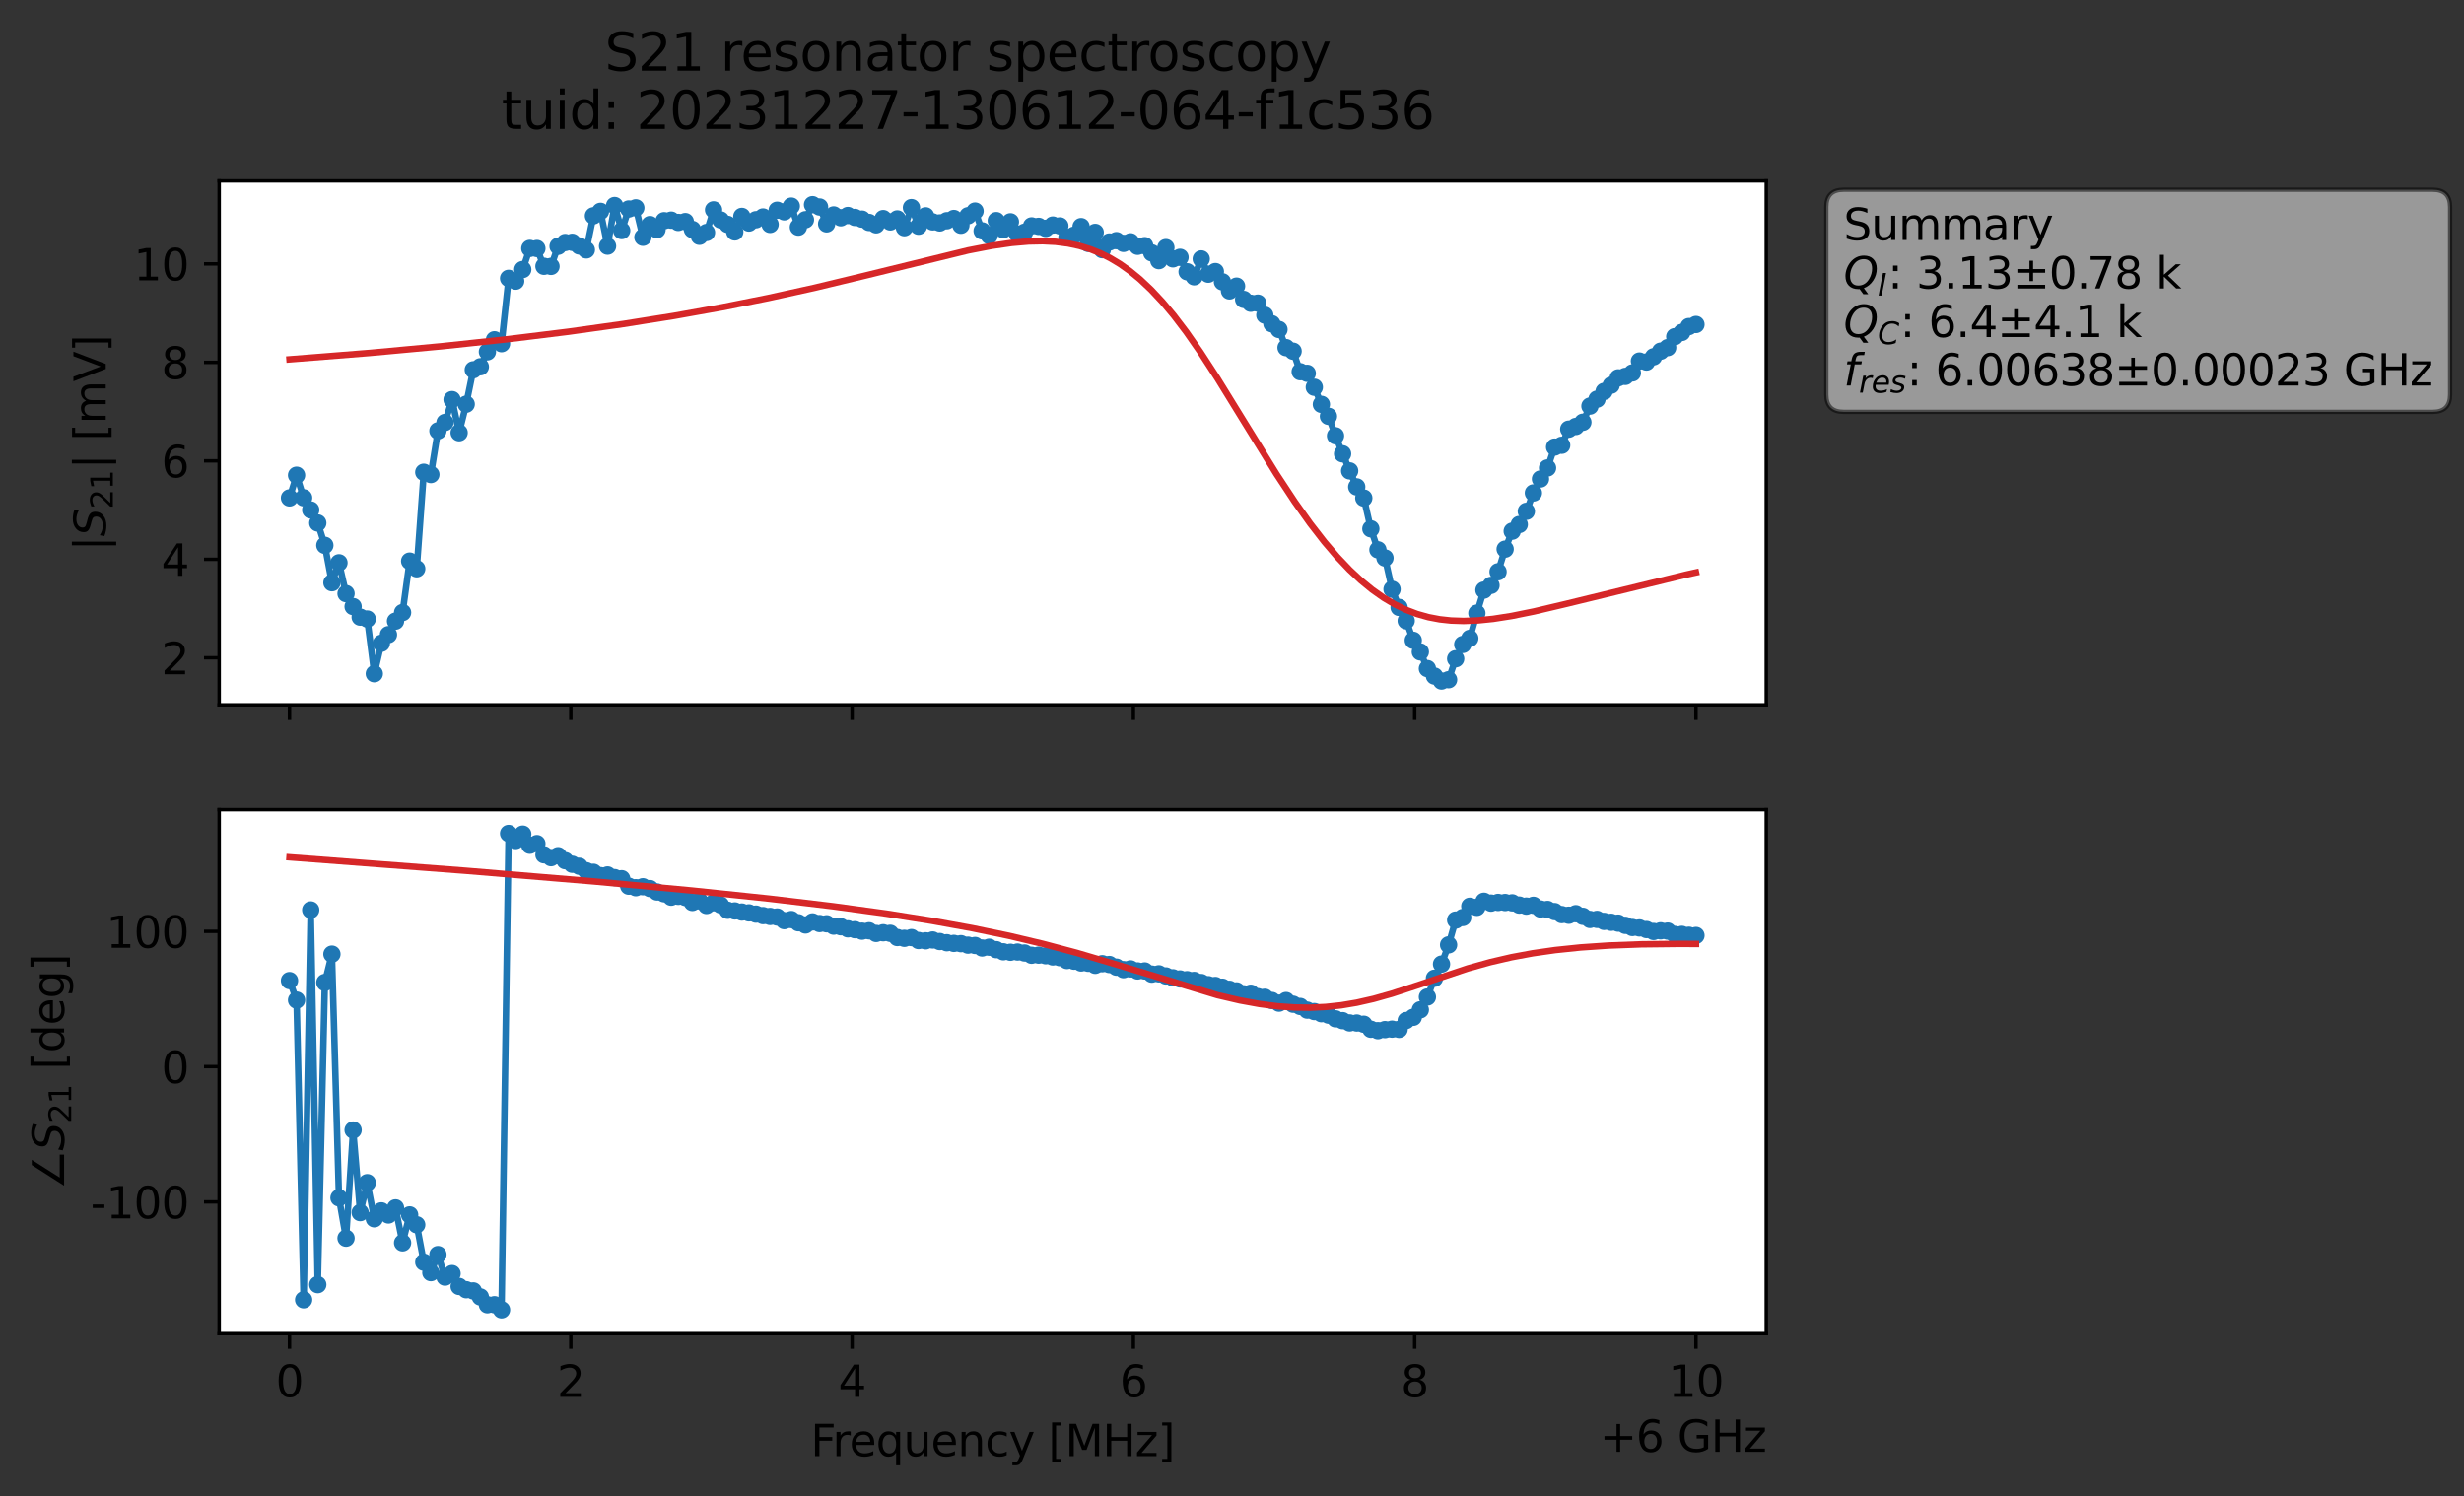 <?xml version="1.0" encoding="utf-8" standalone="no"?>
<!DOCTYPE svg PUBLIC "-//W3C//DTD SVG 1.1//EN"
  "http://www.w3.org/Graphics/SVG/1.1/DTD/svg11.dtd">
<svg xmlns:xlink="http://www.w3.org/1999/xlink" width="568.771pt" height="345.428pt" viewBox="0 0 568.771 345.428" xmlns="http://www.w3.org/2000/svg" version="1.1">
 <rect x="0" y="0" width="568.771" height="345.428" fill="#333333" stroke="none"/>
 <defs>
  <style type="text/css">*{stroke-linejoin: round; stroke-linecap: butt}</style>
 </defs>
 <g id="figure_1">
  <g id="patch_1">
   <path d="M 0 345.428 
L 568.771 345.428 
L 568.771 -0 
L 0 -0 
L 0 345.428 
z
" style="fill: none; opacity: 0"/>
  </g>
  <g id="axes_1">
   <g id="patch_2">
    <path d="M 50.595 162.72 
L 407.715 162.72 
L 407.715 41.76 
L 50.595 41.76 
z
" style="fill: #ffffff"/>
   </g>
   <g id="matplotlib.axis_1">
    <g id="xtick_1">
     <g id="line2d_1">
      <defs>
       <path id="m3fdd4dcf3f" d="M 0 0 
L 0 3.5 
" style="stroke: #000000; stroke-width: 0.8"/>
      </defs>
      <g>
       <use xlink:href="#m3fdd4dcf3f" x="66.828" y="162.72" style="stroke: #000000; stroke-width: 0.8"/>
      </g>
     </g>
    </g>
    <g id="xtick_2">
     <g id="line2d_2">
      <g>
       <use xlink:href="#m3fdd4dcf3f" x="131.759" y="162.72" style="stroke: #000000; stroke-width: 0.8"/>
      </g>
     </g>
    </g>
    <g id="xtick_3">
     <g id="line2d_3">
      <g>
       <use xlink:href="#m3fdd4dcf3f" x="196.69" y="162.72" style="stroke: #000000; stroke-width: 0.8"/>
      </g>
     </g>
    </g>
    <g id="xtick_4">
     <g id="line2d_4">
      <g>
       <use xlink:href="#m3fdd4dcf3f" x="261.621" y="162.72" style="stroke: #000000; stroke-width: 0.8"/>
      </g>
     </g>
    </g>
    <g id="xtick_5">
     <g id="line2d_5">
      <g>
       <use xlink:href="#m3fdd4dcf3f" x="326.552" y="162.72" style="stroke: #000000; stroke-width: 0.8"/>
      </g>
     </g>
    </g>
    <g id="xtick_6">
     <g id="line2d_6">
      <g>
       <use xlink:href="#m3fdd4dcf3f" x="391.483" y="162.72" style="stroke: #000000; stroke-width: 0.8"/>
      </g>
     </g>
    </g>
   </g>
   <g id="matplotlib.axis_2">
    <g id="ytick_1">
     <g id="line2d_7">
      <defs>
       <path id="md083aabe54" d="M 0 0 
L -3.5 0 
" style="stroke: #000000; stroke-width: 0.8"/>
      </defs>
      <g>
       <use xlink:href="#md083aabe54" x="50.595" y="151.855" style="stroke: #000000; stroke-width: 0.8"/>
      </g>
     </g>
     <g id="text_1">
      <!-- 2 -->
      <g transform="translate(37.233 155.654) scale(0.1 -0.1)">
       <defs>
        <path id="DejaVuSans-32" d="M 1228 531 
L 3431 531 
L 3431 0 
L 469 0 
L 469 531 
Q 828 903 1448 1529 
Q 2069 2156 2228 2338 
Q 2531 2678 2651 2914 
Q 2772 3150 2772 3378 
Q 2772 3750 2511 3984 
Q 2250 4219 1831 4219 
Q 1534 4219 1204 4116 
Q 875 4013 500 3803 
L 500 4441 
Q 881 4594 1212 4672 
Q 1544 4750 1819 4750 
Q 2544 4750 2975 4387 
Q 3406 4025 3406 3419 
Q 3406 3131 3298 2873 
Q 3191 2616 2906 2266 
Q 2828 2175 2409 1742 
Q 1991 1309 1228 531 
z
" transform="scale(0.016)"/>
       </defs>
       <use xlink:href="#DejaVuSans-32"/>
      </g>
     </g>
    </g>
    <g id="ytick_2">
     <g id="line2d_8">
      <g>
       <use xlink:href="#md083aabe54" x="50.595" y="129.12" style="stroke: #000000; stroke-width: 0.8"/>
      </g>
     </g>
     <g id="text_2">
      <!-- 4 -->
      <g transform="translate(37.233 132.919) scale(0.1 -0.1)">
       <defs>
        <path id="DejaVuSans-34" d="M 2419 4116 
L 825 1625 
L 2419 1625 
L 2419 4116 
z
M 2253 4666 
L 3047 4666 
L 3047 1625 
L 3713 1625 
L 3713 1100 
L 3047 1100 
L 3047 0 
L 2419 0 
L 2419 1100 
L 313 1100 
L 313 1709 
L 2253 4666 
z
" transform="scale(0.016)"/>
       </defs>
       <use xlink:href="#DejaVuSans-34"/>
      </g>
     </g>
    </g>
    <g id="ytick_3">
     <g id="line2d_9">
      <g>
       <use xlink:href="#md083aabe54" x="50.595" y="106.386" style="stroke: #000000; stroke-width: 0.8"/>
      </g>
     </g>
     <g id="text_3">
      <!-- 6 -->
      <g transform="translate(37.233 110.185) scale(0.1 -0.1)">
       <defs>
        <path id="DejaVuSans-36" d="M 2113 2584 
Q 1688 2584 1439 2293 
Q 1191 2003 1191 1497 
Q 1191 994 1439 701 
Q 1688 409 2113 409 
Q 2538 409 2786 701 
Q 3034 994 3034 1497 
Q 3034 2003 2786 2293 
Q 2538 2584 2113 2584 
z
M 3366 4563 
L 3366 3988 
Q 3128 4100 2886 4159 
Q 2644 4219 2406 4219 
Q 1781 4219 1451 3797 
Q 1122 3375 1075 2522 
Q 1259 2794 1537 2939 
Q 1816 3084 2150 3084 
Q 2853 3084 3261 2657 
Q 3669 2231 3669 1497 
Q 3669 778 3244 343 
Q 2819 -91 2113 -91 
Q 1303 -91 875 529 
Q 447 1150 447 2328 
Q 447 3434 972 4092 
Q 1497 4750 2381 4750 
Q 2619 4750 2861 4703 
Q 3103 4656 3366 4563 
z
" transform="scale(0.016)"/>
       </defs>
       <use xlink:href="#DejaVuSans-36"/>
      </g>
     </g>
    </g>
    <g id="ytick_4">
     <g id="line2d_10">
      <g>
       <use xlink:href="#md083aabe54" x="50.595" y="83.651" style="stroke: #000000; stroke-width: 0.8"/>
      </g>
     </g>
     <g id="text_4">
      <!-- 8 -->
      <g transform="translate(37.233 87.45) scale(0.1 -0.1)">
       <defs>
        <path id="DejaVuSans-38" d="M 2034 2216 
Q 1584 2216 1326 1975 
Q 1069 1734 1069 1313 
Q 1069 891 1326 650 
Q 1584 409 2034 409 
Q 2484 409 2743 651 
Q 3003 894 3003 1313 
Q 3003 1734 2745 1975 
Q 2488 2216 2034 2216 
z
M 1403 2484 
Q 997 2584 770 2862 
Q 544 3141 544 3541 
Q 544 4100 942 4425 
Q 1341 4750 2034 4750 
Q 2731 4750 3128 4425 
Q 3525 4100 3525 3541 
Q 3525 3141 3298 2862 
Q 3072 2584 2669 2484 
Q 3125 2378 3379 2068 
Q 3634 1759 3634 1313 
Q 3634 634 3220 271 
Q 2806 -91 2034 -91 
Q 1263 -91 848 271 
Q 434 634 434 1313 
Q 434 1759 690 2068 
Q 947 2378 1403 2484 
z
M 1172 3481 
Q 1172 3119 1398 2916 
Q 1625 2713 2034 2713 
Q 2441 2713 2670 2916 
Q 2900 3119 2900 3481 
Q 2900 3844 2670 4047 
Q 2441 4250 2034 4250 
Q 1625 4250 1398 4047 
Q 1172 3844 1172 3481 
z
" transform="scale(0.016)"/>
       </defs>
       <use xlink:href="#DejaVuSans-38"/>
      </g>
     </g>
    </g>
    <g id="ytick_5">
     <g id="line2d_11">
      <g>
       <use xlink:href="#md083aabe54" x="50.595" y="60.916" style="stroke: #000000; stroke-width: 0.8"/>
      </g>
     </g>
     <g id="text_5">
      <!-- 10 -->
      <g transform="translate(30.87 64.715) scale(0.1 -0.1)">
       <defs>
        <path id="DejaVuSans-31" d="M 794 531 
L 1825 531 
L 1825 4091 
L 703 3866 
L 703 4441 
L 1819 4666 
L 2450 4666 
L 2450 531 
L 3481 531 
L 3481 0 
L 794 0 
L 794 531 
z
" transform="scale(0.016)"/>
        <path id="DejaVuSans-30" d="M 2034 4250 
Q 1547 4250 1301 3770 
Q 1056 3291 1056 2328 
Q 1056 1369 1301 889 
Q 1547 409 2034 409 
Q 2525 409 2770 889 
Q 3016 1369 3016 2328 
Q 3016 3291 2770 3770 
Q 2525 4250 2034 4250 
z
M 2034 4750 
Q 2819 4750 3233 4129 
Q 3647 3509 3647 2328 
Q 3647 1150 3233 529 
Q 2819 -91 2034 -91 
Q 1250 -91 836 529 
Q 422 1150 422 2328 
Q 422 3509 836 4129 
Q 1250 4750 2034 4750 
z
" transform="scale(0.016)"/>
       </defs>
       <use xlink:href="#DejaVuSans-31"/>
       <use xlink:href="#DejaVuSans-30" x="63.623"/>
      </g>
     </g>
    </g>
    <g id="text_6">
     <!-- $|S_{21}|$ [mV] -->
     <g transform="translate(24.47 127.19) rotate(-90) scale(0.1 -0.1)">
      <defs>
       <path id="DejaVuSans-7c" d="M 1344 4891 
L 1344 -1509 
L 813 -1509 
L 813 4891 
L 1344 4891 
z
" transform="scale(0.016)"/>
       <path id="DejaVuSans-Oblique-53" d="M 3859 4513 
L 3738 3897 
Q 3422 4066 3111 4152 
Q 2800 4238 2509 4238 
Q 1944 4238 1609 3991 
Q 1275 3744 1275 3334 
Q 1275 3109 1398 2989 
Q 1522 2869 2034 2731 
L 2413 2638 
Q 3053 2472 3303 2217 
Q 3553 1963 3553 1503 
Q 3553 797 2998 353 
Q 2444 -91 1538 -91 
Q 1166 -91 791 -17 
Q 416 56 38 206 
L 166 856 
Q 513 641 861 531 
Q 1209 422 1556 422 
Q 2147 422 2503 684 
Q 2859 947 2859 1369 
Q 2859 1650 2717 1795 
Q 2575 1941 2106 2059 
L 1728 2156 
Q 1081 2325 845 2545 
Q 609 2766 609 3163 
Q 609 3859 1145 4304 
Q 1681 4750 2541 4750 
Q 2875 4750 3203 4690 
Q 3531 4631 3859 4513 
z
" transform="scale(0.016)"/>
       <path id="DejaVuSans-20" transform="scale(0.016)"/>
       <path id="DejaVuSans-5b" d="M 550 4863 
L 1875 4863 
L 1875 4416 
L 1125 4416 
L 1125 -397 
L 1875 -397 
L 1875 -844 
L 550 -844 
L 550 4863 
z
" transform="scale(0.016)"/>
       <path id="DejaVuSans-6d" d="M 3328 2828 
Q 3544 3216 3844 3400 
Q 4144 3584 4550 3584 
Q 5097 3584 5394 3201 
Q 5691 2819 5691 2113 
L 5691 0 
L 5113 0 
L 5113 2094 
Q 5113 2597 4934 2840 
Q 4756 3084 4391 3084 
Q 3944 3084 3684 2787 
Q 3425 2491 3425 1978 
L 3425 0 
L 2847 0 
L 2847 2094 
Q 2847 2600 2669 2842 
Q 2491 3084 2119 3084 
Q 1678 3084 1418 2786 
Q 1159 2488 1159 1978 
L 1159 0 
L 581 0 
L 581 3500 
L 1159 3500 
L 1159 2956 
Q 1356 3278 1631 3431 
Q 1906 3584 2284 3584 
Q 2666 3584 2933 3390 
Q 3200 3197 3328 2828 
z
" transform="scale(0.016)"/>
       <path id="DejaVuSans-56" d="M 1831 0 
L 50 4666 
L 709 4666 
L 2188 738 
L 3669 4666 
L 4325 4666 
L 2547 0 
L 1831 0 
z
" transform="scale(0.016)"/>
       <path id="DejaVuSans-5d" d="M 1947 4863 
L 1947 -844 
L 622 -844 
L 622 -397 
L 1369 -397 
L 1369 4416 
L 622 4416 
L 622 4863 
L 1947 4863 
z
" transform="scale(0.016)"/>
      </defs>
      <use xlink:href="#DejaVuSans-7c" transform="translate(0 0.578)"/>
      <use xlink:href="#DejaVuSans-Oblique-53" transform="translate(33.691 0.578)"/>
      <use xlink:href="#DejaVuSans-32" transform="translate(97.168 -15.828) scale(0.7)"/>
      <use xlink:href="#DejaVuSans-31" transform="translate(141.704 -15.828) scale(0.7)"/>
      <use xlink:href="#DejaVuSans-7c" transform="translate(188.975 0.578)"/>
      <use xlink:href="#DejaVuSans-20" transform="translate(222.666 0.578)"/>
      <use xlink:href="#DejaVuSans-5b" transform="translate(254.453 0.578)"/>
      <use xlink:href="#DejaVuSans-6d" transform="translate(293.467 0.578)"/>
      <use xlink:href="#DejaVuSans-56" transform="translate(390.879 0.578)"/>
      <use xlink:href="#DejaVuSans-5d" transform="translate(459.287 0.578)"/>
     </g>
    </g>
   </g>
   <g id="line2d_12">
    <path d="M 66.828 114.942 
L 68.459 109.706 
L 70.091 114.922 
L 73.354 120.731 
L 74.985 125.892 
L 76.617 134.522 
L 78.248 129.925 
L 79.879 137.035 
L 81.511 140.031 
L 83.142 142.472 
L 84.774 142.903 
L 86.405 155.538 
L 88.037 148.505 
L 89.668 146.519 
L 91.299 143.394 
L 92.931 141.407 
L 94.562 129.534 
L 96.194 131.298 
L 97.825 109.022 
L 99.457 109.551 
L 101.088 99.457 
L 102.719 97.531 
L 104.351 92.249 
L 105.982 99.895 
L 107.614 93.307 
L 109.245 85.373 
L 110.877 84.667 
L 112.508 81.219 
L 114.14 78.436 
L 115.771 79.343 
L 117.402 64.259 
L 119.034 64.909 
L 120.665 62.222 
L 122.297 57.349 
L 123.928 57.368 
L 125.56 61.47 
L 127.191 61.495 
L 128.822 56.855 
L 130.454 55.983 
L 132.085 55.936 
L 135.348 57.686 
L 136.98 49.83 
L 138.611 48.799 
L 140.242 56.82 
L 141.874 47.453 
L 143.505 53.226 
L 145.137 48.25 
L 146.768 47.986 
L 148.4 54.774 
L 150.031 51.849 
L 151.662 53.019 
L 153.294 50.961 
L 154.925 50.827 
L 156.557 51.351 
L 158.188 51.162 
L 159.82 52.976 
L 161.451 54.551 
L 163.082 53.678 
L 164.714 48.451 
L 166.345 50.776 
L 167.977 51.807 
L 169.608 53.543 
L 171.24 49.965 
L 172.871 51.49 
L 174.502 50.731 
L 176.134 50.095 
L 177.765 51.811 
L 179.397 48.541 
L 181.028 48.907 
L 182.66 47.587 
L 184.291 52.432 
L 185.922 50.736 
L 187.554 47.258 
L 189.185 47.789 
L 190.817 51.68 
L 192.448 49.624 
L 194.08 50.275 
L 195.711 49.756 
L 198.974 50.591 
L 200.605 51.36 
L 202.237 51.902 
L 203.868 50.473 
L 205.5 51.233 
L 207.131 50.543 
L 208.762 52.563 
L 210.394 47.932 
L 212.025 52.22 
L 213.657 49.83 
L 215.288 51.223 
L 216.92 51.469 
L 220.182 50.448 
L 221.814 52.003 
L 223.445 49.811 
L 225.077 48.734 
L 226.708 53.302 
L 228.34 54.393 
L 229.971 50.938 
L 231.602 53.014 
L 233.234 51.213 
L 234.865 54.033 
L 236.497 53.613 
L 238.128 52.153 
L 239.76 52.261 
L 241.391 52.718 
L 243.022 51.959 
L 244.654 52.155 
L 246.285 54.794 
L 247.917 54.308 
L 249.548 52.32 
L 251.18 56.187 
L 252.811 53.653 
L 254.442 57.639 
L 256.074 55.866 
L 257.705 55.55 
L 259.337 56.187 
L 260.968 55.82 
L 262.6 56.854 
L 264.231 56.71 
L 267.494 60.169 
L 269.125 57.16 
L 270.757 59.754 
L 272.388 59.401 
L 274.02 62.737 
L 275.651 63.902 
L 277.282 59.77 
L 278.914 63.301 
L 280.545 62.692 
L 282.177 65.063 
L 283.808 67.157 
L 285.44 66.057 
L 287.071 69.121 
L 288.703 70.008 
L 290.334 69.981 
L 291.965 72.754 
L 293.597 74.736 
L 295.228 76.058 
L 296.86 80.253 
L 298.491 81.079 
L 300.123 85.812 
L 301.754 86.185 
L 303.385 89.395 
L 305.017 93.346 
L 306.648 96.107 
L 308.28 100.606 
L 311.543 108.706 
L 313.174 112.405 
L 314.805 114.978 
L 316.437 122.081 
L 318.068 126.926 
L 319.7 128.813 
L 321.331 136.039 
L 322.963 140.228 
L 324.594 143.323 
L 326.225 147.82 
L 327.857 150.497 
L 329.488 154.349 
L 331.12 156.074 
L 332.751 157.222 
L 334.383 156.918 
L 336.014 152.078 
L 337.645 148.781 
L 339.277 147.369 
L 340.908 141.555 
L 342.54 136.227 
L 344.171 135.134 
L 345.803 131.997 
L 347.434 126.772 
L 349.065 122.622 
L 350.697 121.081 
L 352.328 118.04 
L 353.96 113.796 
L 355.591 110.579 
L 357.223 108.03 
L 358.854 103.215 
L 360.485 102.794 
L 362.117 99.074 
L 363.748 98.454 
L 365.38 97.479 
L 367.011 93.747 
L 368.643 92.144 
L 370.274 90.352 
L 371.905 88.927 
L 373.537 87.226 
L 375.168 86.893 
L 376.8 86.09 
L 378.431 83.351 
L 380.063 83.575 
L 383.325 81.069 
L 384.957 80.246 
L 386.588 77.72 
L 388.22 76.746 
L 389.851 75.386 
L 391.483 74.906 
L 391.483 74.906 
" clip-path="url(#p0b51bf9b45)" style="fill: none; stroke: #1f77b4; stroke-width: 1.5; stroke-linecap: square"/>
    <defs>
     <path id="m126601ce29" d="M 0 1.5 
C 0.398 1.5 0.779 1.342 1.061 1.061 
C 1.342 0.779 1.5 0.398 1.5 0 
C 1.5 -0.398 1.342 -0.779 1.061 -1.061 
C 0.779 -1.342 0.398 -1.5 0 -1.5 
C -0.398 -1.5 -0.779 -1.342 -1.061 -1.061 
C -1.342 -0.779 -1.5 -0.398 -1.5 0 
C -1.5 0.398 -1.342 0.779 -1.061 1.061 
C -0.779 1.342 -0.398 1.5 0 1.5 
z
" style="stroke: #1f77b4"/>
    </defs>
    <g clip-path="url(#p0b51bf9b45)">
     <use xlink:href="#m126601ce29" x="66.828" y="114.942" style="fill: #1f77b4; stroke: #1f77b4"/>
     <use xlink:href="#m126601ce29" x="68.459" y="109.706" style="fill: #1f77b4; stroke: #1f77b4"/>
     <use xlink:href="#m126601ce29" x="70.091" y="114.922" style="fill: #1f77b4; stroke: #1f77b4"/>
     <use xlink:href="#m126601ce29" x="71.722" y="117.722" style="fill: #1f77b4; stroke: #1f77b4"/>
     <use xlink:href="#m126601ce29" x="73.354" y="120.731" style="fill: #1f77b4; stroke: #1f77b4"/>
     <use xlink:href="#m126601ce29" x="74.985" y="125.892" style="fill: #1f77b4; stroke: #1f77b4"/>
     <use xlink:href="#m126601ce29" x="76.617" y="134.522" style="fill: #1f77b4; stroke: #1f77b4"/>
     <use xlink:href="#m126601ce29" x="78.248" y="129.925" style="fill: #1f77b4; stroke: #1f77b4"/>
     <use xlink:href="#m126601ce29" x="79.879" y="137.035" style="fill: #1f77b4; stroke: #1f77b4"/>
     <use xlink:href="#m126601ce29" x="81.511" y="140.031" style="fill: #1f77b4; stroke: #1f77b4"/>
     <use xlink:href="#m126601ce29" x="83.142" y="142.472" style="fill: #1f77b4; stroke: #1f77b4"/>
     <use xlink:href="#m126601ce29" x="84.774" y="142.903" style="fill: #1f77b4; stroke: #1f77b4"/>
     <use xlink:href="#m126601ce29" x="86.405" y="155.538" style="fill: #1f77b4; stroke: #1f77b4"/>
     <use xlink:href="#m126601ce29" x="88.037" y="148.505" style="fill: #1f77b4; stroke: #1f77b4"/>
     <use xlink:href="#m126601ce29" x="89.668" y="146.519" style="fill: #1f77b4; stroke: #1f77b4"/>
     <use xlink:href="#m126601ce29" x="91.299" y="143.394" style="fill: #1f77b4; stroke: #1f77b4"/>
     <use xlink:href="#m126601ce29" x="92.931" y="141.407" style="fill: #1f77b4; stroke: #1f77b4"/>
     <use xlink:href="#m126601ce29" x="94.562" y="129.534" style="fill: #1f77b4; stroke: #1f77b4"/>
     <use xlink:href="#m126601ce29" x="96.194" y="131.298" style="fill: #1f77b4; stroke: #1f77b4"/>
     <use xlink:href="#m126601ce29" x="97.825" y="109.022" style="fill: #1f77b4; stroke: #1f77b4"/>
     <use xlink:href="#m126601ce29" x="99.457" y="109.551" style="fill: #1f77b4; stroke: #1f77b4"/>
     <use xlink:href="#m126601ce29" x="101.088" y="99.457" style="fill: #1f77b4; stroke: #1f77b4"/>
     <use xlink:href="#m126601ce29" x="102.719" y="97.531" style="fill: #1f77b4; stroke: #1f77b4"/>
     <use xlink:href="#m126601ce29" x="104.351" y="92.249" style="fill: #1f77b4; stroke: #1f77b4"/>
     <use xlink:href="#m126601ce29" x="105.982" y="99.895" style="fill: #1f77b4; stroke: #1f77b4"/>
     <use xlink:href="#m126601ce29" x="107.614" y="93.307" style="fill: #1f77b4; stroke: #1f77b4"/>
     <use xlink:href="#m126601ce29" x="109.245" y="85.373" style="fill: #1f77b4; stroke: #1f77b4"/>
     <use xlink:href="#m126601ce29" x="110.877" y="84.667" style="fill: #1f77b4; stroke: #1f77b4"/>
     <use xlink:href="#m126601ce29" x="112.508" y="81.219" style="fill: #1f77b4; stroke: #1f77b4"/>
     <use xlink:href="#m126601ce29" x="114.14" y="78.436" style="fill: #1f77b4; stroke: #1f77b4"/>
     <use xlink:href="#m126601ce29" x="115.771" y="79.343" style="fill: #1f77b4; stroke: #1f77b4"/>
     <use xlink:href="#m126601ce29" x="117.402" y="64.259" style="fill: #1f77b4; stroke: #1f77b4"/>
     <use xlink:href="#m126601ce29" x="119.034" y="64.909" style="fill: #1f77b4; stroke: #1f77b4"/>
     <use xlink:href="#m126601ce29" x="120.665" y="62.222" style="fill: #1f77b4; stroke: #1f77b4"/>
     <use xlink:href="#m126601ce29" x="122.297" y="57.349" style="fill: #1f77b4; stroke: #1f77b4"/>
     <use xlink:href="#m126601ce29" x="123.928" y="57.368" style="fill: #1f77b4; stroke: #1f77b4"/>
     <use xlink:href="#m126601ce29" x="125.56" y="61.47" style="fill: #1f77b4; stroke: #1f77b4"/>
     <use xlink:href="#m126601ce29" x="127.191" y="61.495" style="fill: #1f77b4; stroke: #1f77b4"/>
     <use xlink:href="#m126601ce29" x="128.822" y="56.855" style="fill: #1f77b4; stroke: #1f77b4"/>
     <use xlink:href="#m126601ce29" x="130.454" y="55.983" style="fill: #1f77b4; stroke: #1f77b4"/>
     <use xlink:href="#m126601ce29" x="132.085" y="55.936" style="fill: #1f77b4; stroke: #1f77b4"/>
     <use xlink:href="#m126601ce29" x="133.717" y="56.786" style="fill: #1f77b4; stroke: #1f77b4"/>
     <use xlink:href="#m126601ce29" x="135.348" y="57.686" style="fill: #1f77b4; stroke: #1f77b4"/>
     <use xlink:href="#m126601ce29" x="136.98" y="49.83" style="fill: #1f77b4; stroke: #1f77b4"/>
     <use xlink:href="#m126601ce29" x="138.611" y="48.799" style="fill: #1f77b4; stroke: #1f77b4"/>
     <use xlink:href="#m126601ce29" x="140.242" y="56.82" style="fill: #1f77b4; stroke: #1f77b4"/>
     <use xlink:href="#m126601ce29" x="141.874" y="47.453" style="fill: #1f77b4; stroke: #1f77b4"/>
     <use xlink:href="#m126601ce29" x="143.505" y="53.226" style="fill: #1f77b4; stroke: #1f77b4"/>
     <use xlink:href="#m126601ce29" x="145.137" y="48.25" style="fill: #1f77b4; stroke: #1f77b4"/>
     <use xlink:href="#m126601ce29" x="146.768" y="47.986" style="fill: #1f77b4; stroke: #1f77b4"/>
     <use xlink:href="#m126601ce29" x="148.4" y="54.774" style="fill: #1f77b4; stroke: #1f77b4"/>
     <use xlink:href="#m126601ce29" x="150.031" y="51.849" style="fill: #1f77b4; stroke: #1f77b4"/>
     <use xlink:href="#m126601ce29" x="151.662" y="53.019" style="fill: #1f77b4; stroke: #1f77b4"/>
     <use xlink:href="#m126601ce29" x="153.294" y="50.961" style="fill: #1f77b4; stroke: #1f77b4"/>
     <use xlink:href="#m126601ce29" x="154.925" y="50.827" style="fill: #1f77b4; stroke: #1f77b4"/>
     <use xlink:href="#m126601ce29" x="156.557" y="51.351" style="fill: #1f77b4; stroke: #1f77b4"/>
     <use xlink:href="#m126601ce29" x="158.188" y="51.162" style="fill: #1f77b4; stroke: #1f77b4"/>
     <use xlink:href="#m126601ce29" x="159.82" y="52.976" style="fill: #1f77b4; stroke: #1f77b4"/>
     <use xlink:href="#m126601ce29" x="161.451" y="54.551" style="fill: #1f77b4; stroke: #1f77b4"/>
     <use xlink:href="#m126601ce29" x="163.082" y="53.678" style="fill: #1f77b4; stroke: #1f77b4"/>
     <use xlink:href="#m126601ce29" x="164.714" y="48.451" style="fill: #1f77b4; stroke: #1f77b4"/>
     <use xlink:href="#m126601ce29" x="166.345" y="50.776" style="fill: #1f77b4; stroke: #1f77b4"/>
     <use xlink:href="#m126601ce29" x="167.977" y="51.807" style="fill: #1f77b4; stroke: #1f77b4"/>
     <use xlink:href="#m126601ce29" x="169.608" y="53.543" style="fill: #1f77b4; stroke: #1f77b4"/>
     <use xlink:href="#m126601ce29" x="171.24" y="49.965" style="fill: #1f77b4; stroke: #1f77b4"/>
     <use xlink:href="#m126601ce29" x="172.871" y="51.49" style="fill: #1f77b4; stroke: #1f77b4"/>
     <use xlink:href="#m126601ce29" x="174.502" y="50.731" style="fill: #1f77b4; stroke: #1f77b4"/>
     <use xlink:href="#m126601ce29" x="176.134" y="50.095" style="fill: #1f77b4; stroke: #1f77b4"/>
     <use xlink:href="#m126601ce29" x="177.765" y="51.811" style="fill: #1f77b4; stroke: #1f77b4"/>
     <use xlink:href="#m126601ce29" x="179.397" y="48.541" style="fill: #1f77b4; stroke: #1f77b4"/>
     <use xlink:href="#m126601ce29" x="181.028" y="48.907" style="fill: #1f77b4; stroke: #1f77b4"/>
     <use xlink:href="#m126601ce29" x="182.66" y="47.587" style="fill: #1f77b4; stroke: #1f77b4"/>
     <use xlink:href="#m126601ce29" x="184.291" y="52.432" style="fill: #1f77b4; stroke: #1f77b4"/>
     <use xlink:href="#m126601ce29" x="185.922" y="50.736" style="fill: #1f77b4; stroke: #1f77b4"/>
     <use xlink:href="#m126601ce29" x="187.554" y="47.258" style="fill: #1f77b4; stroke: #1f77b4"/>
     <use xlink:href="#m126601ce29" x="189.185" y="47.789" style="fill: #1f77b4; stroke: #1f77b4"/>
     <use xlink:href="#m126601ce29" x="190.817" y="51.68" style="fill: #1f77b4; stroke: #1f77b4"/>
     <use xlink:href="#m126601ce29" x="192.448" y="49.624" style="fill: #1f77b4; stroke: #1f77b4"/>
     <use xlink:href="#m126601ce29" x="194.08" y="50.275" style="fill: #1f77b4; stroke: #1f77b4"/>
     <use xlink:href="#m126601ce29" x="195.711" y="49.756" style="fill: #1f77b4; stroke: #1f77b4"/>
     <use xlink:href="#m126601ce29" x="197.342" y="50.203" style="fill: #1f77b4; stroke: #1f77b4"/>
     <use xlink:href="#m126601ce29" x="198.974" y="50.591" style="fill: #1f77b4; stroke: #1f77b4"/>
     <use xlink:href="#m126601ce29" x="200.605" y="51.36" style="fill: #1f77b4; stroke: #1f77b4"/>
     <use xlink:href="#m126601ce29" x="202.237" y="51.902" style="fill: #1f77b4; stroke: #1f77b4"/>
     <use xlink:href="#m126601ce29" x="203.868" y="50.473" style="fill: #1f77b4; stroke: #1f77b4"/>
     <use xlink:href="#m126601ce29" x="205.5" y="51.233" style="fill: #1f77b4; stroke: #1f77b4"/>
     <use xlink:href="#m126601ce29" x="207.131" y="50.543" style="fill: #1f77b4; stroke: #1f77b4"/>
     <use xlink:href="#m126601ce29" x="208.762" y="52.563" style="fill: #1f77b4; stroke: #1f77b4"/>
     <use xlink:href="#m126601ce29" x="210.394" y="47.932" style="fill: #1f77b4; stroke: #1f77b4"/>
     <use xlink:href="#m126601ce29" x="212.025" y="52.22" style="fill: #1f77b4; stroke: #1f77b4"/>
     <use xlink:href="#m126601ce29" x="213.657" y="49.83" style="fill: #1f77b4; stroke: #1f77b4"/>
     <use xlink:href="#m126601ce29" x="215.288" y="51.223" style="fill: #1f77b4; stroke: #1f77b4"/>
     <use xlink:href="#m126601ce29" x="216.92" y="51.469" style="fill: #1f77b4; stroke: #1f77b4"/>
     <use xlink:href="#m126601ce29" x="218.551" y="50.962" style="fill: #1f77b4; stroke: #1f77b4"/>
     <use xlink:href="#m126601ce29" x="220.182" y="50.448" style="fill: #1f77b4; stroke: #1f77b4"/>
     <use xlink:href="#m126601ce29" x="221.814" y="52.003" style="fill: #1f77b4; stroke: #1f77b4"/>
     <use xlink:href="#m126601ce29" x="223.445" y="49.811" style="fill: #1f77b4; stroke: #1f77b4"/>
     <use xlink:href="#m126601ce29" x="225.077" y="48.734" style="fill: #1f77b4; stroke: #1f77b4"/>
     <use xlink:href="#m126601ce29" x="226.708" y="53.302" style="fill: #1f77b4; stroke: #1f77b4"/>
     <use xlink:href="#m126601ce29" x="228.34" y="54.393" style="fill: #1f77b4; stroke: #1f77b4"/>
     <use xlink:href="#m126601ce29" x="229.971" y="50.938" style="fill: #1f77b4; stroke: #1f77b4"/>
     <use xlink:href="#m126601ce29" x="231.602" y="53.014" style="fill: #1f77b4; stroke: #1f77b4"/>
     <use xlink:href="#m126601ce29" x="233.234" y="51.213" style="fill: #1f77b4; stroke: #1f77b4"/>
     <use xlink:href="#m126601ce29" x="234.865" y="54.033" style="fill: #1f77b4; stroke: #1f77b4"/>
     <use xlink:href="#m126601ce29" x="236.497" y="53.613" style="fill: #1f77b4; stroke: #1f77b4"/>
     <use xlink:href="#m126601ce29" x="238.128" y="52.153" style="fill: #1f77b4; stroke: #1f77b4"/>
     <use xlink:href="#m126601ce29" x="239.76" y="52.261" style="fill: #1f77b4; stroke: #1f77b4"/>
     <use xlink:href="#m126601ce29" x="241.391" y="52.718" style="fill: #1f77b4; stroke: #1f77b4"/>
     <use xlink:href="#m126601ce29" x="243.022" y="51.959" style="fill: #1f77b4; stroke: #1f77b4"/>
     <use xlink:href="#m126601ce29" x="244.654" y="52.155" style="fill: #1f77b4; stroke: #1f77b4"/>
     <use xlink:href="#m126601ce29" x="246.285" y="54.794" style="fill: #1f77b4; stroke: #1f77b4"/>
     <use xlink:href="#m126601ce29" x="247.917" y="54.308" style="fill: #1f77b4; stroke: #1f77b4"/>
     <use xlink:href="#m126601ce29" x="249.548" y="52.32" style="fill: #1f77b4; stroke: #1f77b4"/>
     <use xlink:href="#m126601ce29" x="251.18" y="56.187" style="fill: #1f77b4; stroke: #1f77b4"/>
     <use xlink:href="#m126601ce29" x="252.811" y="53.653" style="fill: #1f77b4; stroke: #1f77b4"/>
     <use xlink:href="#m126601ce29" x="254.442" y="57.639" style="fill: #1f77b4; stroke: #1f77b4"/>
     <use xlink:href="#m126601ce29" x="256.074" y="55.866" style="fill: #1f77b4; stroke: #1f77b4"/>
     <use xlink:href="#m126601ce29" x="257.705" y="55.55" style="fill: #1f77b4; stroke: #1f77b4"/>
     <use xlink:href="#m126601ce29" x="259.337" y="56.187" style="fill: #1f77b4; stroke: #1f77b4"/>
     <use xlink:href="#m126601ce29" x="260.968" y="55.82" style="fill: #1f77b4; stroke: #1f77b4"/>
     <use xlink:href="#m126601ce29" x="262.6" y="56.854" style="fill: #1f77b4; stroke: #1f77b4"/>
     <use xlink:href="#m126601ce29" x="264.231" y="56.71" style="fill: #1f77b4; stroke: #1f77b4"/>
     <use xlink:href="#m126601ce29" x="265.862" y="58.377" style="fill: #1f77b4; stroke: #1f77b4"/>
     <use xlink:href="#m126601ce29" x="267.494" y="60.169" style="fill: #1f77b4; stroke: #1f77b4"/>
     <use xlink:href="#m126601ce29" x="269.125" y="57.16" style="fill: #1f77b4; stroke: #1f77b4"/>
     <use xlink:href="#m126601ce29" x="270.757" y="59.754" style="fill: #1f77b4; stroke: #1f77b4"/>
     <use xlink:href="#m126601ce29" x="272.388" y="59.401" style="fill: #1f77b4; stroke: #1f77b4"/>
     <use xlink:href="#m126601ce29" x="274.02" y="62.737" style="fill: #1f77b4; stroke: #1f77b4"/>
     <use xlink:href="#m126601ce29" x="275.651" y="63.902" style="fill: #1f77b4; stroke: #1f77b4"/>
     <use xlink:href="#m126601ce29" x="277.282" y="59.77" style="fill: #1f77b4; stroke: #1f77b4"/>
     <use xlink:href="#m126601ce29" x="278.914" y="63.301" style="fill: #1f77b4; stroke: #1f77b4"/>
     <use xlink:href="#m126601ce29" x="280.545" y="62.692" style="fill: #1f77b4; stroke: #1f77b4"/>
     <use xlink:href="#m126601ce29" x="282.177" y="65.063" style="fill: #1f77b4; stroke: #1f77b4"/>
     <use xlink:href="#m126601ce29" x="283.808" y="67.157" style="fill: #1f77b4; stroke: #1f77b4"/>
     <use xlink:href="#m126601ce29" x="285.44" y="66.057" style="fill: #1f77b4; stroke: #1f77b4"/>
     <use xlink:href="#m126601ce29" x="287.071" y="69.121" style="fill: #1f77b4; stroke: #1f77b4"/>
     <use xlink:href="#m126601ce29" x="288.703" y="70.008" style="fill: #1f77b4; stroke: #1f77b4"/>
     <use xlink:href="#m126601ce29" x="290.334" y="69.981" style="fill: #1f77b4; stroke: #1f77b4"/>
     <use xlink:href="#m126601ce29" x="291.965" y="72.754" style="fill: #1f77b4; stroke: #1f77b4"/>
     <use xlink:href="#m126601ce29" x="293.597" y="74.736" style="fill: #1f77b4; stroke: #1f77b4"/>
     <use xlink:href="#m126601ce29" x="295.228" y="76.058" style="fill: #1f77b4; stroke: #1f77b4"/>
     <use xlink:href="#m126601ce29" x="296.86" y="80.253" style="fill: #1f77b4; stroke: #1f77b4"/>
     <use xlink:href="#m126601ce29" x="298.491" y="81.079" style="fill: #1f77b4; stroke: #1f77b4"/>
     <use xlink:href="#m126601ce29" x="300.123" y="85.812" style="fill: #1f77b4; stroke: #1f77b4"/>
     <use xlink:href="#m126601ce29" x="301.754" y="86.185" style="fill: #1f77b4; stroke: #1f77b4"/>
     <use xlink:href="#m126601ce29" x="303.385" y="89.395" style="fill: #1f77b4; stroke: #1f77b4"/>
     <use xlink:href="#m126601ce29" x="305.017" y="93.346" style="fill: #1f77b4; stroke: #1f77b4"/>
     <use xlink:href="#m126601ce29" x="306.648" y="96.107" style="fill: #1f77b4; stroke: #1f77b4"/>
     <use xlink:href="#m126601ce29" x="308.28" y="100.606" style="fill: #1f77b4; stroke: #1f77b4"/>
     <use xlink:href="#m126601ce29" x="309.911" y="104.766" style="fill: #1f77b4; stroke: #1f77b4"/>
     <use xlink:href="#m126601ce29" x="311.543" y="108.706" style="fill: #1f77b4; stroke: #1f77b4"/>
     <use xlink:href="#m126601ce29" x="313.174" y="112.405" style="fill: #1f77b4; stroke: #1f77b4"/>
     <use xlink:href="#m126601ce29" x="314.805" y="114.978" style="fill: #1f77b4; stroke: #1f77b4"/>
     <use xlink:href="#m126601ce29" x="316.437" y="122.081" style="fill: #1f77b4; stroke: #1f77b4"/>
     <use xlink:href="#m126601ce29" x="318.068" y="126.926" style="fill: #1f77b4; stroke: #1f77b4"/>
     <use xlink:href="#m126601ce29" x="319.7" y="128.813" style="fill: #1f77b4; stroke: #1f77b4"/>
     <use xlink:href="#m126601ce29" x="321.331" y="136.039" style="fill: #1f77b4; stroke: #1f77b4"/>
     <use xlink:href="#m126601ce29" x="322.963" y="140.228" style="fill: #1f77b4; stroke: #1f77b4"/>
     <use xlink:href="#m126601ce29" x="324.594" y="143.323" style="fill: #1f77b4; stroke: #1f77b4"/>
     <use xlink:href="#m126601ce29" x="326.225" y="147.82" style="fill: #1f77b4; stroke: #1f77b4"/>
     <use xlink:href="#m126601ce29" x="327.857" y="150.497" style="fill: #1f77b4; stroke: #1f77b4"/>
     <use xlink:href="#m126601ce29" x="329.488" y="154.349" style="fill: #1f77b4; stroke: #1f77b4"/>
     <use xlink:href="#m126601ce29" x="331.12" y="156.074" style="fill: #1f77b4; stroke: #1f77b4"/>
     <use xlink:href="#m126601ce29" x="332.751" y="157.222" style="fill: #1f77b4; stroke: #1f77b4"/>
     <use xlink:href="#m126601ce29" x="334.383" y="156.918" style="fill: #1f77b4; stroke: #1f77b4"/>
     <use xlink:href="#m126601ce29" x="336.014" y="152.078" style="fill: #1f77b4; stroke: #1f77b4"/>
     <use xlink:href="#m126601ce29" x="337.645" y="148.781" style="fill: #1f77b4; stroke: #1f77b4"/>
     <use xlink:href="#m126601ce29" x="339.277" y="147.369" style="fill: #1f77b4; stroke: #1f77b4"/>
     <use xlink:href="#m126601ce29" x="340.908" y="141.555" style="fill: #1f77b4; stroke: #1f77b4"/>
     <use xlink:href="#m126601ce29" x="342.54" y="136.227" style="fill: #1f77b4; stroke: #1f77b4"/>
     <use xlink:href="#m126601ce29" x="344.171" y="135.134" style="fill: #1f77b4; stroke: #1f77b4"/>
     <use xlink:href="#m126601ce29" x="345.803" y="131.997" style="fill: #1f77b4; stroke: #1f77b4"/>
     <use xlink:href="#m126601ce29" x="347.434" y="126.772" style="fill: #1f77b4; stroke: #1f77b4"/>
     <use xlink:href="#m126601ce29" x="349.065" y="122.622" style="fill: #1f77b4; stroke: #1f77b4"/>
     <use xlink:href="#m126601ce29" x="350.697" y="121.081" style="fill: #1f77b4; stroke: #1f77b4"/>
     <use xlink:href="#m126601ce29" x="352.328" y="118.04" style="fill: #1f77b4; stroke: #1f77b4"/>
     <use xlink:href="#m126601ce29" x="353.96" y="113.796" style="fill: #1f77b4; stroke: #1f77b4"/>
     <use xlink:href="#m126601ce29" x="355.591" y="110.579" style="fill: #1f77b4; stroke: #1f77b4"/>
     <use xlink:href="#m126601ce29" x="357.223" y="108.03" style="fill: #1f77b4; stroke: #1f77b4"/>
     <use xlink:href="#m126601ce29" x="358.854" y="103.215" style="fill: #1f77b4; stroke: #1f77b4"/>
     <use xlink:href="#m126601ce29" x="360.485" y="102.794" style="fill: #1f77b4; stroke: #1f77b4"/>
     <use xlink:href="#m126601ce29" x="362.117" y="99.074" style="fill: #1f77b4; stroke: #1f77b4"/>
     <use xlink:href="#m126601ce29" x="363.748" y="98.454" style="fill: #1f77b4; stroke: #1f77b4"/>
     <use xlink:href="#m126601ce29" x="365.38" y="97.479" style="fill: #1f77b4; stroke: #1f77b4"/>
     <use xlink:href="#m126601ce29" x="367.011" y="93.747" style="fill: #1f77b4; stroke: #1f77b4"/>
     <use xlink:href="#m126601ce29" x="368.643" y="92.144" style="fill: #1f77b4; stroke: #1f77b4"/>
     <use xlink:href="#m126601ce29" x="370.274" y="90.352" style="fill: #1f77b4; stroke: #1f77b4"/>
     <use xlink:href="#m126601ce29" x="371.905" y="88.927" style="fill: #1f77b4; stroke: #1f77b4"/>
     <use xlink:href="#m126601ce29" x="373.537" y="87.226" style="fill: #1f77b4; stroke: #1f77b4"/>
     <use xlink:href="#m126601ce29" x="375.168" y="86.893" style="fill: #1f77b4; stroke: #1f77b4"/>
     <use xlink:href="#m126601ce29" x="376.8" y="86.09" style="fill: #1f77b4; stroke: #1f77b4"/>
     <use xlink:href="#m126601ce29" x="378.431" y="83.351" style="fill: #1f77b4; stroke: #1f77b4"/>
     <use xlink:href="#m126601ce29" x="380.063" y="83.575" style="fill: #1f77b4; stroke: #1f77b4"/>
     <use xlink:href="#m126601ce29" x="381.694" y="82.37" style="fill: #1f77b4; stroke: #1f77b4"/>
     <use xlink:href="#m126601ce29" x="383.325" y="81.069" style="fill: #1f77b4; stroke: #1f77b4"/>
     <use xlink:href="#m126601ce29" x="384.957" y="80.246" style="fill: #1f77b4; stroke: #1f77b4"/>
     <use xlink:href="#m126601ce29" x="386.588" y="77.72" style="fill: #1f77b4; stroke: #1f77b4"/>
     <use xlink:href="#m126601ce29" x="388.22" y="76.746" style="fill: #1f77b4; stroke: #1f77b4"/>
     <use xlink:href="#m126601ce29" x="389.851" y="75.386" style="fill: #1f77b4; stroke: #1f77b4"/>
     <use xlink:href="#m126601ce29" x="391.483" y="74.906" style="fill: #1f77b4; stroke: #1f77b4"/>
    </g>
   </g>
   <g id="line2d_13">
    <path d="M 66.828 82.959 
L 85.352 81.48 
L 101.926 79.941 
L 117.2 78.302 
L 131.174 76.577 
L 143.848 74.793 
L 155.547 72.928 
L 166.597 70.949 
L 177.321 68.806 
L 188.045 66.437 
L 199.745 63.618 
L 223.468 57.805 
L 228.993 56.733 
L 233.543 56.074 
L 237.442 55.739 
L 240.692 55.673 
L 243.617 55.819 
L 246.542 56.195 
L 249.142 56.753 
L 251.741 57.55 
L 254.016 58.464 
L 256.291 59.598 
L 258.566 60.966 
L 260.841 62.581 
L 263.116 64.449 
L 265.716 66.9 
L 268.315 69.684 
L 270.915 72.789 
L 273.84 76.636 
L 277.09 81.294 
L 280.99 87.299 
L 286.839 96.796 
L 294.639 109.423 
L 298.863 115.832 
L 302.438 120.861 
L 305.688 125.054 
L 308.613 128.483 
L 311.538 131.562 
L 314.137 133.992 
L 316.737 136.127 
L 319.337 137.965 
L 321.937 139.509 
L 324.537 140.767 
L 327.137 141.753 
L 329.736 142.482 
L 332.336 142.976 
L 334.936 143.259 
L 337.861 143.357 
L 341.111 143.233 
L 344.686 142.869 
L 348.91 142.207 
L 354.11 141.155 
L 361.584 139.389 
L 389.208 132.654 
L 391.483 132.15 
L 391.483 132.15 
" clip-path="url(#p0b51bf9b45)" style="fill: none; stroke: #d62728; stroke-width: 1.5; stroke-linecap: square"/>
   </g>
   <g id="patch_3">
    <path d="M 50.595 162.72 
L 50.595 41.76 
" style="fill: none; stroke: #000000; stroke-width: 0.8; stroke-linejoin: miter; stroke-linecap: square"/>
   </g>
   <g id="patch_4">
    <path d="M 407.715 162.72 
L 407.715 41.76 
" style="fill: none; stroke: #000000; stroke-width: 0.8; stroke-linejoin: miter; stroke-linecap: square"/>
   </g>
   <g id="patch_5">
    <path d="M 50.595 162.72 
L 407.715 162.72 
" style="fill: none; stroke: #000000; stroke-width: 0.8; stroke-linejoin: miter; stroke-linecap: square"/>
   </g>
   <g id="patch_6">
    <path d="M 50.595 41.76 
L 407.715 41.76 
" style="fill: none; stroke: #000000; stroke-width: 0.8; stroke-linejoin: miter; stroke-linecap: square"/>
   </g>
   <g id="text_7">
    <g id="patch_7">
     <path d="M 425.571 95.08 
L 561.571 95.08 
Q 565.571 95.08 565.571 91.08 
L 565.571 47.808 
Q 565.571 43.808 561.571 43.808 
L 425.571 43.808 
Q 421.571 43.808 421.571 47.808 
L 421.571 91.08 
Q 421.571 95.08 425.571 95.08 
z
" style="fill: #ffffff; opacity: 0.5; stroke: #000000; stroke-linejoin: miter"/>
    </g>
    <!-- Summary -->
    <g transform="translate(425.571 55.406) scale(0.1 -0.1)">
     <defs>
      <path id="DejaVuSans-53" d="M 3425 4513 
L 3425 3897 
Q 3066 4069 2747 4153 
Q 2428 4238 2131 4238 
Q 1616 4238 1336 4038 
Q 1056 3838 1056 3469 
Q 1056 3159 1242 3001 
Q 1428 2844 1947 2747 
L 2328 2669 
Q 3034 2534 3370 2195 
Q 3706 1856 3706 1288 
Q 3706 609 3251 259 
Q 2797 -91 1919 -91 
Q 1588 -91 1214 -16 
Q 841 59 441 206 
L 441 856 
Q 825 641 1194 531 
Q 1563 422 1919 422 
Q 2459 422 2753 634 
Q 3047 847 3047 1241 
Q 3047 1584 2836 1778 
Q 2625 1972 2144 2069 
L 1759 2144 
Q 1053 2284 737 2584 
Q 422 2884 422 3419 
Q 422 4038 858 4394 
Q 1294 4750 2059 4750 
Q 2388 4750 2728 4690 
Q 3069 4631 3425 4513 
z
" transform="scale(0.016)"/>
      <path id="DejaVuSans-75" d="M 544 1381 
L 544 3500 
L 1119 3500 
L 1119 1403 
Q 1119 906 1312 657 
Q 1506 409 1894 409 
Q 2359 409 2629 706 
Q 2900 1003 2900 1516 
L 2900 3500 
L 3475 3500 
L 3475 0 
L 2900 0 
L 2900 538 
Q 2691 219 2414 64 
Q 2138 -91 1772 -91 
Q 1169 -91 856 284 
Q 544 659 544 1381 
z
M 1991 3584 
L 1991 3584 
z
" transform="scale(0.016)"/>
      <path id="DejaVuSans-61" d="M 2194 1759 
Q 1497 1759 1228 1600 
Q 959 1441 959 1056 
Q 959 750 1161 570 
Q 1363 391 1709 391 
Q 2188 391 2477 730 
Q 2766 1069 2766 1631 
L 2766 1759 
L 2194 1759 
z
M 3341 1997 
L 3341 0 
L 2766 0 
L 2766 531 
Q 2569 213 2275 61 
Q 1981 -91 1556 -91 
Q 1019 -91 701 211 
Q 384 513 384 1019 
Q 384 1609 779 1909 
Q 1175 2209 1959 2209 
L 2766 2209 
L 2766 2266 
Q 2766 2663 2505 2880 
Q 2244 3097 1772 3097 
Q 1472 3097 1187 3025 
Q 903 2953 641 2809 
L 641 3341 
Q 956 3463 1253 3523 
Q 1550 3584 1831 3584 
Q 2591 3584 2966 3190 
Q 3341 2797 3341 1997 
z
" transform="scale(0.016)"/>
      <path id="DejaVuSans-72" d="M 2631 2963 
Q 2534 3019 2420 3045 
Q 2306 3072 2169 3072 
Q 1681 3072 1420 2755 
Q 1159 2438 1159 1844 
L 1159 0 
L 581 0 
L 581 3500 
L 1159 3500 
L 1159 2956 
Q 1341 3275 1631 3429 
Q 1922 3584 2338 3584 
Q 2397 3584 2469 3576 
Q 2541 3569 2628 3553 
L 2631 2963 
z
" transform="scale(0.016)"/>
      <path id="DejaVuSans-79" d="M 2059 -325 
Q 1816 -950 1584 -1140 
Q 1353 -1331 966 -1331 
L 506 -1331 
L 506 -850 
L 844 -850 
Q 1081 -850 1212 -737 
Q 1344 -625 1503 -206 
L 1606 56 
L 191 3500 
L 800 3500 
L 1894 763 
L 2988 3500 
L 3597 3500 
L 2059 -325 
z
" transform="scale(0.016)"/>
     </defs>
     <use xlink:href="#DejaVuSans-53"/>
     <use xlink:href="#DejaVuSans-75" x="63.477"/>
     <use xlink:href="#DejaVuSans-6d" x="126.855"/>
     <use xlink:href="#DejaVuSans-6d" x="224.268"/>
     <use xlink:href="#DejaVuSans-61" x="321.68"/>
     <use xlink:href="#DejaVuSans-72" x="382.959"/>
     <use xlink:href="#DejaVuSans-79" x="424.072"/>
    </g>
    <!-- $Q_I$: 3.13$\pm$0.78 k -->
    <g transform="translate(425.571 66.604) scale(0.1 -0.1)">
     <defs>
      <path id="DejaVuSans-Oblique-51" d="M 2309 -84 
Q 2275 -88 2237 -89 
Q 2200 -91 2125 -91 
Q 1250 -91 756 411 
Q 263 913 263 1797 
Q 263 2319 452 2844 
Q 641 3369 978 3788 
Q 1369 4269 1858 4509 
Q 2347 4750 2938 4750 
Q 3794 4750 4287 4245 
Q 4781 3741 4781 2869 
Q 4781 1928 4265 1147 
Q 3750 366 2919 44 
L 3553 -825 
L 2847 -825 
L 2309 -84 
z
M 2919 4238 
Q 2400 4238 2003 3986 
Q 1606 3734 1313 3219 
Q 1125 2891 1026 2522 
Q 928 2153 928 1778 
Q 928 1128 1239 775 
Q 1550 422 2119 422 
Q 2631 422 3032 676 
Q 3434 931 3719 1434 
Q 3909 1772 4009 2142 
Q 4109 2513 4109 2881 
Q 4109 3528 3796 3883 
Q 3484 4238 2919 4238 
z
" transform="scale(0.016)"/>
      <path id="DejaVuSans-Oblique-49" d="M 1081 4666 
L 1716 4666 
L 806 0 
L 172 0 
L 1081 4666 
z
" transform="scale(0.016)"/>
      <path id="DejaVuSans-3a" d="M 750 794 
L 1409 794 
L 1409 0 
L 750 0 
L 750 794 
z
M 750 3309 
L 1409 3309 
L 1409 2516 
L 750 2516 
L 750 3309 
z
" transform="scale(0.016)"/>
      <path id="DejaVuSans-33" d="M 2597 2516 
Q 3050 2419 3304 2112 
Q 3559 1806 3559 1356 
Q 3559 666 3084 287 
Q 2609 -91 1734 -91 
Q 1441 -91 1130 -33 
Q 819 25 488 141 
L 488 750 
Q 750 597 1062 519 
Q 1375 441 1716 441 
Q 2309 441 2620 675 
Q 2931 909 2931 1356 
Q 2931 1769 2642 2001 
Q 2353 2234 1838 2234 
L 1294 2234 
L 1294 2753 
L 1863 2753 
Q 2328 2753 2575 2939 
Q 2822 3125 2822 3475 
Q 2822 3834 2567 4026 
Q 2313 4219 1838 4219 
Q 1578 4219 1281 4162 
Q 984 4106 628 3988 
L 628 4550 
Q 988 4650 1302 4700 
Q 1616 4750 1894 4750 
Q 2613 4750 3031 4423 
Q 3450 4097 3450 3541 
Q 3450 3153 3228 2886 
Q 3006 2619 2597 2516 
z
" transform="scale(0.016)"/>
      <path id="DejaVuSans-2e" d="M 684 794 
L 1344 794 
L 1344 0 
L 684 0 
L 684 794 
z
" transform="scale(0.016)"/>
      <path id="DejaVuSans-b1" d="M 2944 4013 
L 2944 2803 
L 4684 2803 
L 4684 2272 
L 2944 2272 
L 2944 1063 
L 2419 1063 
L 2419 2272 
L 678 2272 
L 678 2803 
L 2419 2803 
L 2419 4013 
L 2944 4013 
z
M 678 531 
L 4684 531 
L 4684 0 
L 678 0 
L 678 531 
z
" transform="scale(0.016)"/>
      <path id="DejaVuSans-37" d="M 525 4666 
L 3525 4666 
L 3525 4397 
L 1831 0 
L 1172 0 
L 2766 4134 
L 525 4134 
L 525 4666 
z
" transform="scale(0.016)"/>
      <path id="DejaVuSans-6b" d="M 581 4863 
L 1159 4863 
L 1159 1991 
L 2875 3500 
L 3609 3500 
L 1753 1863 
L 3688 0 
L 2938 0 
L 1159 1709 
L 1159 0 
L 581 0 
L 581 4863 
z
" transform="scale(0.016)"/>
     </defs>
     <use xlink:href="#DejaVuSans-Oblique-51" transform="translate(0 0.016)"/>
     <use xlink:href="#DejaVuSans-Oblique-49" transform="translate(78.711 -16.391) scale(0.7)"/>
     <use xlink:href="#DejaVuSans-3a" transform="translate(102.09 0.016)"/>
     <use xlink:href="#DejaVuSans-20" transform="translate(135.781 0.016)"/>
     <use xlink:href="#DejaVuSans-33" transform="translate(167.568 0.016)"/>
     <use xlink:href="#DejaVuSans-2e" transform="translate(231.191 0.016)"/>
     <use xlink:href="#DejaVuSans-31" transform="translate(262.979 0.016)"/>
     <use xlink:href="#DejaVuSans-33" transform="translate(326.602 0.016)"/>
     <use xlink:href="#DejaVuSans-b1" transform="translate(390.225 0.016)"/>
     <use xlink:href="#DejaVuSans-30" transform="translate(474.014 0.016)"/>
     <use xlink:href="#DejaVuSans-2e" transform="translate(537.637 0.016)"/>
     <use xlink:href="#DejaVuSans-37" transform="translate(561.674 0.016)"/>
     <use xlink:href="#DejaVuSans-38" transform="translate(625.297 0.016)"/>
     <use xlink:href="#DejaVuSans-20" transform="translate(688.92 0.016)"/>
     <use xlink:href="#DejaVuSans-6b" transform="translate(720.707 0.016)"/>
    </g>
    <!-- $Q_C$: 6.4$\pm$4.1 k -->
    <g transform="translate(425.571 77.802) scale(0.1 -0.1)">
     <defs>
      <path id="DejaVuSans-Oblique-43" d="M 4447 4306 
L 4319 3641 
Q 4019 3944 3683 4091 
Q 3347 4238 2956 4238 
Q 2422 4238 2017 3981 
Q 1613 3725 1319 3200 
Q 1131 2863 1032 2486 
Q 934 2109 934 1728 
Q 934 1091 1264 756 
Q 1594 422 2222 422 
Q 2656 422 3056 561 
Q 3456 700 3834 978 
L 3688 231 
Q 3316 72 2936 -9 
Q 2556 -91 2175 -91 
Q 1278 -91 773 396 
Q 269 884 269 1753 
Q 269 2309 461 2846 
Q 653 3384 1013 3828 
Q 1394 4300 1883 4525 
Q 2372 4750 3022 4750 
Q 3422 4750 3780 4639 
Q 4138 4528 4447 4306 
z
" transform="scale(0.016)"/>
     </defs>
     <use xlink:href="#DejaVuSans-Oblique-51" transform="translate(0 0.016)"/>
     <use xlink:href="#DejaVuSans-Oblique-43" transform="translate(78.711 -16.391) scale(0.7)"/>
     <use xlink:href="#DejaVuSans-3a" transform="translate(130.322 0.016)"/>
     <use xlink:href="#DejaVuSans-20" transform="translate(164.014 0.016)"/>
     <use xlink:href="#DejaVuSans-36" transform="translate(195.801 0.016)"/>
     <use xlink:href="#DejaVuSans-2e" transform="translate(259.424 0.016)"/>
     <use xlink:href="#DejaVuSans-34" transform="translate(291.211 0.016)"/>
     <use xlink:href="#DejaVuSans-b1" transform="translate(354.834 0.016)"/>
     <use xlink:href="#DejaVuSans-34" transform="translate(438.623 0.016)"/>
     <use xlink:href="#DejaVuSans-2e" transform="translate(502.246 0.016)"/>
     <use xlink:href="#DejaVuSans-31" transform="translate(534.033 0.016)"/>
     <use xlink:href="#DejaVuSans-20" transform="translate(597.656 0.016)"/>
     <use xlink:href="#DejaVuSans-6b" transform="translate(629.443 0.016)"/>
    </g>
    <!-- $f_{res}$: 6.00638$\pm$0.00023 GHz -->
    <g transform="translate(425.571 89) scale(0.1 -0.1)">
     <defs>
      <path id="DejaVuSans-Oblique-66" d="M 3059 4863 
L 2969 4384 
L 2419 4384 
Q 2106 4384 1964 4261 
Q 1822 4138 1753 3809 
L 1691 3500 
L 2638 3500 
L 2553 3053 
L 1606 3053 
L 1013 0 
L 434 0 
L 1031 3053 
L 481 3053 
L 563 3500 
L 1113 3500 
L 1159 3744 
Q 1278 4363 1576 4613 
Q 1875 4863 2516 4863 
L 3059 4863 
z
" transform="scale(0.016)"/>
      <path id="DejaVuSans-Oblique-72" d="M 2853 2969 
Q 2766 3016 2653 3041 
Q 2541 3066 2413 3066 
Q 1953 3066 1609 2717 
Q 1266 2369 1153 1784 
L 800 0 
L 225 0 
L 909 3500 
L 1484 3500 
L 1375 2956 
Q 1603 3259 1920 3421 
Q 2238 3584 2597 3584 
Q 2691 3584 2781 3573 
Q 2872 3563 2963 3538 
L 2853 2969 
z
" transform="scale(0.016)"/>
      <path id="DejaVuSans-Oblique-65" d="M 3078 2063 
Q 3088 2113 3092 2166 
Q 3097 2219 3097 2272 
Q 3097 2653 2873 2875 
Q 2650 3097 2266 3097 
Q 1838 3097 1509 2826 
Q 1181 2556 1013 2059 
L 3078 2063 
z
M 3578 1613 
L 903 1613 
Q 884 1494 878 1425 
Q 872 1356 872 1306 
Q 872 872 1139 634 
Q 1406 397 1894 397 
Q 2269 397 2603 481 
Q 2938 566 3225 728 
L 3116 159 
Q 2806 34 2476 -28 
Q 2147 -91 1806 -91 
Q 1078 -91 686 257 
Q 294 606 294 1247 
Q 294 1794 489 2264 
Q 684 2734 1063 3103 
Q 1306 3334 1642 3459 
Q 1978 3584 2356 3584 
Q 2950 3584 3301 3228 
Q 3653 2872 3653 2272 
Q 3653 2128 3634 1964 
Q 3616 1800 3578 1613 
z
" transform="scale(0.016)"/>
      <path id="DejaVuSans-Oblique-73" d="M 3200 3397 
L 3091 2853 
Q 2863 2978 2609 3040 
Q 2356 3103 2088 3103 
Q 1634 3103 1373 2948 
Q 1113 2794 1113 2528 
Q 1113 2219 1719 2053 
Q 1766 2041 1788 2034 
L 1972 1978 
Q 2547 1819 2739 1644 
Q 2931 1469 2931 1166 
Q 2931 609 2489 259 
Q 2047 -91 1331 -91 
Q 1053 -91 747 -37 
Q 441 16 72 128 
L 184 722 
Q 500 559 806 475 
Q 1113 391 1394 391 
Q 1816 391 2080 572 
Q 2344 753 2344 1031 
Q 2344 1331 1650 1516 
L 1591 1531 
L 1394 1581 
Q 956 1697 753 1886 
Q 550 2075 550 2369 
Q 550 2928 970 3256 
Q 1391 3584 2113 3584 
Q 2397 3584 2667 3537 
Q 2938 3491 3200 3397 
z
" transform="scale(0.016)"/>
      <path id="DejaVuSans-47" d="M 3809 666 
L 3809 1919 
L 2778 1919 
L 2778 2438 
L 4434 2438 
L 4434 434 
Q 4069 175 3628 42 
Q 3188 -91 2688 -91 
Q 1594 -91 976 548 
Q 359 1188 359 2328 
Q 359 3472 976 4111 
Q 1594 4750 2688 4750 
Q 3144 4750 3555 4637 
Q 3966 4525 4313 4306 
L 4313 3634 
Q 3963 3931 3569 4081 
Q 3175 4231 2741 4231 
Q 1884 4231 1454 3753 
Q 1025 3275 1025 2328 
Q 1025 1384 1454 906 
Q 1884 428 2741 428 
Q 3075 428 3337 486 
Q 3600 544 3809 666 
z
" transform="scale(0.016)"/>
      <path id="DejaVuSans-48" d="M 628 4666 
L 1259 4666 
L 1259 2753 
L 3553 2753 
L 3553 4666 
L 4184 4666 
L 4184 0 
L 3553 0 
L 3553 2222 
L 1259 2222 
L 1259 0 
L 628 0 
L 628 4666 
z
" transform="scale(0.016)"/>
      <path id="DejaVuSans-7a" d="M 353 3500 
L 3084 3500 
L 3084 2975 
L 922 459 
L 3084 459 
L 3084 0 
L 275 0 
L 275 525 
L 2438 3041 
L 353 3041 
L 353 3500 
z
" transform="scale(0.016)"/>
     </defs>
     <use xlink:href="#DejaVuSans-Oblique-66" transform="translate(0 0.016)"/>
     <use xlink:href="#DejaVuSans-Oblique-72" transform="translate(35.205 -16.391) scale(0.7)"/>
     <use xlink:href="#DejaVuSans-Oblique-65" transform="translate(63.984 -16.391) scale(0.7)"/>
     <use xlink:href="#DejaVuSans-Oblique-73" transform="translate(107.051 -16.391) scale(0.7)"/>
     <use xlink:href="#DejaVuSans-3a" transform="translate(146.255 0.016)"/>
     <use xlink:href="#DejaVuSans-20" transform="translate(179.946 0.016)"/>
     <use xlink:href="#DejaVuSans-36" transform="translate(211.733 0.016)"/>
     <use xlink:href="#DejaVuSans-2e" transform="translate(275.356 0.016)"/>
     <use xlink:href="#DejaVuSans-30" transform="translate(307.144 0.016)"/>
     <use xlink:href="#DejaVuSans-30" transform="translate(370.767 0.016)"/>
     <use xlink:href="#DejaVuSans-36" transform="translate(434.39 0.016)"/>
     <use xlink:href="#DejaVuSans-33" transform="translate(498.013 0.016)"/>
     <use xlink:href="#DejaVuSans-38" transform="translate(561.636 0.016)"/>
     <use xlink:href="#DejaVuSans-b1" transform="translate(625.259 0.016)"/>
     <use xlink:href="#DejaVuSans-30" transform="translate(709.048 0.016)"/>
     <use xlink:href="#DejaVuSans-2e" transform="translate(772.671 0.016)"/>
     <use xlink:href="#DejaVuSans-30" transform="translate(804.458 0.016)"/>
     <use xlink:href="#DejaVuSans-30" transform="translate(868.081 0.016)"/>
     <use xlink:href="#DejaVuSans-30" transform="translate(931.704 0.016)"/>
     <use xlink:href="#DejaVuSans-32" transform="translate(995.327 0.016)"/>
     <use xlink:href="#DejaVuSans-33" transform="translate(1058.95 0.016)"/>
     <use xlink:href="#DejaVuSans-20" transform="translate(1122.573 0.016)"/>
     <use xlink:href="#DejaVuSans-47" transform="translate(1154.36 0.016)"/>
     <use xlink:href="#DejaVuSans-48" transform="translate(1231.851 0.016)"/>
     <use xlink:href="#DejaVuSans-7a" transform="translate(1307.046 0.016)"/>
    </g>
   </g>
  </g>
  <g id="axes_2">
   <g id="patch_8">
    <path d="M 50.595 307.872 
L 407.715 307.872 
L 407.715 186.912 
L 50.595 186.912 
z
" style="fill: #ffffff"/>
   </g>
   <g id="matplotlib.axis_3">
    <g id="xtick_7">
     <g id="line2d_14">
      <g>
       <use xlink:href="#m3fdd4dcf3f" x="66.828" y="307.872" style="stroke: #000000; stroke-width: 0.8"/>
      </g>
     </g>
     <g id="text_8">
      <!-- 0 -->
      <g transform="translate(63.647 322.47) scale(0.1 -0.1)">
       <use xlink:href="#DejaVuSans-30"/>
      </g>
     </g>
    </g>
    <g id="xtick_8">
     <g id="line2d_15">
      <g>
       <use xlink:href="#m3fdd4dcf3f" x="131.759" y="307.872" style="stroke: #000000; stroke-width: 0.8"/>
      </g>
     </g>
     <g id="text_9">
      <!-- 2 -->
      <g transform="translate(128.578 322.47) scale(0.1 -0.1)">
       <use xlink:href="#DejaVuSans-32"/>
      </g>
     </g>
    </g>
    <g id="xtick_9">
     <g id="line2d_16">
      <g>
       <use xlink:href="#m3fdd4dcf3f" x="196.69" y="307.872" style="stroke: #000000; stroke-width: 0.8"/>
      </g>
     </g>
     <g id="text_10">
      <!-- 4 -->
      <g transform="translate(193.509 322.47) scale(0.1 -0.1)">
       <use xlink:href="#DejaVuSans-34"/>
      </g>
     </g>
    </g>
    <g id="xtick_10">
     <g id="line2d_17">
      <g>
       <use xlink:href="#m3fdd4dcf3f" x="261.621" y="307.872" style="stroke: #000000; stroke-width: 0.8"/>
      </g>
     </g>
     <g id="text_11">
      <!-- 6 -->
      <g transform="translate(258.44 322.47) scale(0.1 -0.1)">
       <use xlink:href="#DejaVuSans-36"/>
      </g>
     </g>
    </g>
    <g id="xtick_11">
     <g id="line2d_18">
      <g>
       <use xlink:href="#m3fdd4dcf3f" x="326.552" y="307.872" style="stroke: #000000; stroke-width: 0.8"/>
      </g>
     </g>
     <g id="text_12">
      <!-- 8 -->
      <g transform="translate(323.37 322.47) scale(0.1 -0.1)">
       <use xlink:href="#DejaVuSans-38"/>
      </g>
     </g>
    </g>
    <g id="xtick_12">
     <g id="line2d_19">
      <g>
       <use xlink:href="#m3fdd4dcf3f" x="391.483" y="307.872" style="stroke: #000000; stroke-width: 0.8"/>
      </g>
     </g>
     <g id="text_13">
      <!-- 10 -->
      <g transform="translate(385.12 322.47) scale(0.1 -0.1)">
       <use xlink:href="#DejaVuSans-31"/>
       <use xlink:href="#DejaVuSans-30" x="63.623"/>
      </g>
     </g>
    </g>
    <g id="text_14">
     <!-- Frequency [MHz] -->
     <g transform="translate(187.137 336.149) scale(0.1 -0.1)">
      <defs>
       <path id="DejaVuSans-46" d="M 628 4666 
L 3309 4666 
L 3309 4134 
L 1259 4134 
L 1259 2759 
L 3109 2759 
L 3109 2228 
L 1259 2228 
L 1259 0 
L 628 0 
L 628 4666 
z
" transform="scale(0.016)"/>
       <path id="DejaVuSans-65" d="M 3597 1894 
L 3597 1613 
L 953 1613 
Q 991 1019 1311 708 
Q 1631 397 2203 397 
Q 2534 397 2845 478 
Q 3156 559 3463 722 
L 3463 178 
Q 3153 47 2828 -22 
Q 2503 -91 2169 -91 
Q 1331 -91 842 396 
Q 353 884 353 1716 
Q 353 2575 817 3079 
Q 1281 3584 2069 3584 
Q 2775 3584 3186 3129 
Q 3597 2675 3597 1894 
z
M 3022 2063 
Q 3016 2534 2758 2815 
Q 2500 3097 2075 3097 
Q 1594 3097 1305 2825 
Q 1016 2553 972 2059 
L 3022 2063 
z
" transform="scale(0.016)"/>
       <path id="DejaVuSans-71" d="M 947 1747 
Q 947 1113 1208 752 
Q 1469 391 1925 391 
Q 2381 391 2643 752 
Q 2906 1113 2906 1747 
Q 2906 2381 2643 2742 
Q 2381 3103 1925 3103 
Q 1469 3103 1208 2742 
Q 947 2381 947 1747 
z
M 2906 525 
Q 2725 213 2448 61 
Q 2172 -91 1784 -91 
Q 1150 -91 751 415 
Q 353 922 353 1747 
Q 353 2572 751 3078 
Q 1150 3584 1784 3584 
Q 2172 3584 2448 3432 
Q 2725 3281 2906 2969 
L 2906 3500 
L 3481 3500 
L 3481 -1331 
L 2906 -1331 
L 2906 525 
z
" transform="scale(0.016)"/>
       <path id="DejaVuSans-6e" d="M 3513 2113 
L 3513 0 
L 2938 0 
L 2938 2094 
Q 2938 2591 2744 2837 
Q 2550 3084 2163 3084 
Q 1697 3084 1428 2787 
Q 1159 2491 1159 1978 
L 1159 0 
L 581 0 
L 581 3500 
L 1159 3500 
L 1159 2956 
Q 1366 3272 1645 3428 
Q 1925 3584 2291 3584 
Q 2894 3584 3203 3211 
Q 3513 2838 3513 2113 
z
" transform="scale(0.016)"/>
       <path id="DejaVuSans-63" d="M 3122 3366 
L 3122 2828 
Q 2878 2963 2633 3030 
Q 2388 3097 2138 3097 
Q 1578 3097 1268 2742 
Q 959 2388 959 1747 
Q 959 1106 1268 751 
Q 1578 397 2138 397 
Q 2388 397 2633 464 
Q 2878 531 3122 666 
L 3122 134 
Q 2881 22 2623 -34 
Q 2366 -91 2075 -91 
Q 1284 -91 818 406 
Q 353 903 353 1747 
Q 353 2603 823 3093 
Q 1294 3584 2113 3584 
Q 2378 3584 2631 3529 
Q 2884 3475 3122 3366 
z
" transform="scale(0.016)"/>
       <path id="DejaVuSans-4d" d="M 628 4666 
L 1569 4666 
L 2759 1491 
L 3956 4666 
L 4897 4666 
L 4897 0 
L 4281 0 
L 4281 4097 
L 3078 897 
L 2444 897 
L 1241 4097 
L 1241 0 
L 628 0 
L 628 4666 
z
" transform="scale(0.016)"/>
      </defs>
      <use xlink:href="#DejaVuSans-46"/>
      <use xlink:href="#DejaVuSans-72" x="50.27"/>
      <use xlink:href="#DejaVuSans-65" x="89.133"/>
      <use xlink:href="#DejaVuSans-71" x="150.656"/>
      <use xlink:href="#DejaVuSans-75" x="214.133"/>
      <use xlink:href="#DejaVuSans-65" x="277.512"/>
      <use xlink:href="#DejaVuSans-6e" x="339.035"/>
      <use xlink:href="#DejaVuSans-63" x="402.414"/>
      <use xlink:href="#DejaVuSans-79" x="457.395"/>
      <use xlink:href="#DejaVuSans-20" x="516.574"/>
      <use xlink:href="#DejaVuSans-5b" x="548.361"/>
      <use xlink:href="#DejaVuSans-4d" x="587.375"/>
      <use xlink:href="#DejaVuSans-48" x="673.654"/>
      <use xlink:href="#DejaVuSans-7a" x="748.85"/>
      <use xlink:href="#DejaVuSans-5d" x="801.34"/>
     </g>
    </g>
    <g id="text_15">
     <!-- +6 GHz -->
     <g transform="translate(369.278 335.149) scale(0.1 -0.1)">
      <defs>
       <path id="DejaVuSans-2b" d="M 2944 4013 
L 2944 2272 
L 4684 2272 
L 4684 1741 
L 2944 1741 
L 2944 0 
L 2419 0 
L 2419 1741 
L 678 1741 
L 678 2272 
L 2419 2272 
L 2419 4013 
L 2944 4013 
z
" transform="scale(0.016)"/>
      </defs>
      <use xlink:href="#DejaVuSans-2b"/>
      <use xlink:href="#DejaVuSans-36" x="83.789"/>
      <use xlink:href="#DejaVuSans-20" x="147.412"/>
      <use xlink:href="#DejaVuSans-47" x="179.199"/>
      <use xlink:href="#DejaVuSans-48" x="256.689"/>
      <use xlink:href="#DejaVuSans-7a" x="331.885"/>
     </g>
    </g>
   </g>
   <g id="matplotlib.axis_4">
    <g id="ytick_6">
     <g id="line2d_20">
      <g>
       <use xlink:href="#md083aabe54" x="50.595" y="277.461" style="stroke: #000000; stroke-width: 0.8"/>
      </g>
     </g>
     <g id="text_16">
      <!-- -100 -->
      <g transform="translate(20.9 281.26) scale(0.1 -0.1)">
       <defs>
        <path id="DejaVuSans-2d" d="M 313 2009 
L 1997 2009 
L 1997 1497 
L 313 1497 
L 313 2009 
z
" transform="scale(0.016)"/>
       </defs>
       <use xlink:href="#DejaVuSans-2d"/>
       <use xlink:href="#DejaVuSans-31" x="36.084"/>
       <use xlink:href="#DejaVuSans-30" x="99.707"/>
       <use xlink:href="#DejaVuSans-30" x="163.33"/>
      </g>
     </g>
    </g>
    <g id="ytick_7">
     <g id="line2d_21">
      <g>
       <use xlink:href="#md083aabe54" x="50.595" y="246.231" style="stroke: #000000; stroke-width: 0.8"/>
      </g>
     </g>
     <g id="text_17">
      <!-- 0 -->
      <g transform="translate(37.233 250.031) scale(0.1 -0.1)">
       <use xlink:href="#DejaVuSans-30"/>
      </g>
     </g>
    </g>
    <g id="ytick_8">
     <g id="line2d_22">
      <g>
       <use xlink:href="#md083aabe54" x="50.595" y="215.002" style="stroke: #000000; stroke-width: 0.8"/>
      </g>
     </g>
     <g id="text_18">
      <!-- 100 -->
      <g transform="translate(24.508 218.801) scale(0.1 -0.1)">
       <use xlink:href="#DejaVuSans-31"/>
       <use xlink:href="#DejaVuSans-30" x="63.623"/>
       <use xlink:href="#DejaVuSans-30" x="127.246"/>
      </g>
     </g>
    </g>
    <g id="text_19">
     <!-- $\angle S_{21}$ [deg] -->
     <g transform="translate(14.8 274.592) rotate(-90) scale(0.1 -0.1)">
      <defs>
       <path id="DejaVuSans-2220" d="M 5028 631 
L 5028 0 
L 547 0 
L 3525 4666 
L 4281 4666 
L 1716 631 
L 5028 631 
z
" transform="scale(0.016)"/>
       <path id="DejaVuSans-64" d="M 2906 2969 
L 2906 4863 
L 3481 4863 
L 3481 0 
L 2906 0 
L 2906 525 
Q 2725 213 2448 61 
Q 2172 -91 1784 -91 
Q 1150 -91 751 415 
Q 353 922 353 1747 
Q 353 2572 751 3078 
Q 1150 3584 1784 3584 
Q 2172 3584 2448 3432 
Q 2725 3281 2906 2969 
z
M 947 1747 
Q 947 1113 1208 752 
Q 1469 391 1925 391 
Q 2381 391 2643 752 
Q 2906 1113 2906 1747 
Q 2906 2381 2643 2742 
Q 2381 3103 1925 3103 
Q 1469 3103 1208 2742 
Q 947 2381 947 1747 
z
" transform="scale(0.016)"/>
       <path id="DejaVuSans-67" d="M 2906 1791 
Q 2906 2416 2648 2759 
Q 2391 3103 1925 3103 
Q 1463 3103 1205 2759 
Q 947 2416 947 1791 
Q 947 1169 1205 825 
Q 1463 481 1925 481 
Q 2391 481 2648 825 
Q 2906 1169 2906 1791 
z
M 3481 434 
Q 3481 -459 3084 -895 
Q 2688 -1331 1869 -1331 
Q 1566 -1331 1297 -1286 
Q 1028 -1241 775 -1147 
L 775 -588 
Q 1028 -725 1275 -790 
Q 1522 -856 1778 -856 
Q 2344 -856 2625 -561 
Q 2906 -266 2906 331 
L 2906 616 
Q 2728 306 2450 153 
Q 2172 0 1784 0 
Q 1141 0 747 490 
Q 353 981 353 1791 
Q 353 2603 747 3093 
Q 1141 3584 1784 3584 
Q 2172 3584 2450 3431 
Q 2728 3278 2906 2969 
L 2906 3500 
L 3481 3500 
L 3481 434 
z
" transform="scale(0.016)"/>
      </defs>
      <use xlink:href="#DejaVuSans-2220" transform="translate(0 0.016)"/>
      <use xlink:href="#DejaVuSans-Oblique-53" transform="translate(89.648 0.016)"/>
      <use xlink:href="#DejaVuSans-32" transform="translate(153.125 -16.391) scale(0.7)"/>
      <use xlink:href="#DejaVuSans-31" transform="translate(197.661 -16.391) scale(0.7)"/>
      <use xlink:href="#DejaVuSans-20" transform="translate(244.932 0.016)"/>
      <use xlink:href="#DejaVuSans-5b" transform="translate(276.719 0.016)"/>
      <use xlink:href="#DejaVuSans-64" transform="translate(315.732 0.016)"/>
      <use xlink:href="#DejaVuSans-65" transform="translate(379.209 0.016)"/>
      <use xlink:href="#DejaVuSans-67" transform="translate(440.732 0.016)"/>
      <use xlink:href="#DejaVuSans-5d" transform="translate(504.209 0.016)"/>
     </g>
    </g>
   </g>
   <g id="line2d_23">
    <path d="M 66.828 226.379 
L 68.459 230.879 
L 70.091 300.059 
L 71.722 210.068 
L 73.354 296.564 
L 74.985 226.812 
L 76.617 220.267 
L 78.248 276.53 
L 79.879 285.84 
L 81.511 260.878 
L 83.142 279.935 
L 84.774 273.026 
L 86.405 281.365 
L 88.037 279.535 
L 89.668 280.484 
L 91.299 278.845 
L 92.931 286.914 
L 94.562 280.462 
L 96.194 282.746 
L 97.825 291.386 
L 99.457 293.791 
L 101.088 289.627 
L 102.719 294.826 
L 104.351 294.008 
L 105.982 296.98 
L 107.614 297.733 
L 109.245 298.006 
L 110.877 299.399 
L 112.508 301.205 
L 114.14 301.199 
L 115.771 302.374 
L 117.402 192.41 
L 119.034 194.036 
L 120.665 192.566 
L 122.297 195.13 
L 123.928 194.756 
L 125.56 197.332 
L 127.191 197.994 
L 128.822 197.534 
L 130.454 198.689 
L 132.085 199.517 
L 133.717 199.98 
L 135.348 201.013 
L 136.98 201.367 
L 138.611 202.141 
L 140.242 201.985 
L 141.874 202.597 
L 143.505 202.852 
L 145.137 204.585 
L 146.768 204.934 
L 148.4 204.711 
L 150.031 205.129 
L 151.662 205.921 
L 153.294 206.335 
L 154.925 207.121 
L 156.557 206.928 
L 158.188 207.181 
L 159.82 208.34 
L 161.451 207.982 
L 163.082 209.039 
L 164.714 208.397 
L 166.345 208.923 
L 167.977 210.141 
L 171.24 210.553 
L 174.502 211.032 
L 176.134 211.376 
L 179.397 211.701 
L 181.028 212.535 
L 182.66 212.285 
L 184.291 213.02 
L 185.922 213.533 
L 187.554 212.826 
L 189.185 213.206 
L 190.817 213.256 
L 192.448 213.801 
L 194.08 213.943 
L 195.711 214.424 
L 197.342 214.62 
L 198.974 214.959 
L 200.605 214.874 
L 202.237 215.485 
L 203.868 215.33 
L 205.5 215.458 
L 207.131 216.433 
L 208.762 216.614 
L 210.394 216.441 
L 212.025 217.124 
L 213.657 217.188 
L 215.288 217.001 
L 218.551 217.636 
L 225.077 218.267 
L 226.708 218.851 
L 228.34 218.672 
L 231.602 219.728 
L 233.234 219.836 
L 234.865 219.786 
L 236.497 220.007 
L 238.128 220.53 
L 239.76 220.505 
L 241.391 220.642 
L 244.654 221.091 
L 246.285 221.744 
L 247.917 221.899 
L 249.548 222.317 
L 251.18 222.382 
L 252.811 222.855 
L 254.442 222.483 
L 256.074 222.668 
L 259.337 223.85 
L 260.968 223.682 
L 262.6 224.156 
L 264.231 224.156 
L 265.862 224.883 
L 267.494 224.819 
L 270.757 225.734 
L 274.02 226.173 
L 275.651 226.341 
L 278.914 227.326 
L 280.545 227.507 
L 285.44 228.751 
L 287.071 229.427 
L 288.703 229.292 
L 290.334 230.088 
L 291.965 230.225 
L 293.597 230.964 
L 295.228 231.582 
L 296.86 230.979 
L 298.491 231.829 
L 300.123 232.343 
L 301.754 233.197 
L 303.385 233.524 
L 305.017 234.017 
L 306.648 234.354 
L 308.28 235.203 
L 311.543 236.149 
L 313.174 236.172 
L 314.805 236.452 
L 316.437 237.611 
L 318.068 237.939 
L 319.7 237.696 
L 321.331 237.59 
L 322.963 237.643 
L 324.594 235.597 
L 326.225 234.851 
L 327.857 233.12 
L 329.488 230.165 
L 331.12 225.835 
L 332.751 222.573 
L 334.383 218.128 
L 336.014 212.402 
L 337.645 211.809 
L 339.277 209.219 
L 340.908 209.466 
L 342.54 208.067 
L 344.171 208.491 
L 345.803 208.337 
L 349.065 208.429 
L 350.697 208.945 
L 352.328 209.182 
L 353.96 208.997 
L 355.591 209.854 
L 357.223 209.953 
L 358.854 210.448 
L 360.485 211.139 
L 362.117 211.29 
L 363.748 210.931 
L 367.011 212.261 
L 368.643 212.246 
L 370.274 212.71 
L 373.537 213.111 
L 376.8 214.118 
L 378.431 214.217 
L 381.694 215.032 
L 383.325 214.883 
L 384.957 214.942 
L 386.588 215.714 
L 388.22 215.702 
L 389.851 215.907 
L 391.483 215.956 
L 391.483 215.956 
" clip-path="url(#p2b69342d7c)" style="fill: none; stroke: #1f77b4; stroke-width: 1.5; stroke-linecap: square"/>
    <g clip-path="url(#p2b69342d7c)">
     <use xlink:href="#m126601ce29" x="66.828" y="226.379" style="fill: #1f77b4; stroke: #1f77b4"/>
     <use xlink:href="#m126601ce29" x="68.459" y="230.879" style="fill: #1f77b4; stroke: #1f77b4"/>
     <use xlink:href="#m126601ce29" x="70.091" y="300.059" style="fill: #1f77b4; stroke: #1f77b4"/>
     <use xlink:href="#m126601ce29" x="71.722" y="210.068" style="fill: #1f77b4; stroke: #1f77b4"/>
     <use xlink:href="#m126601ce29" x="73.354" y="296.564" style="fill: #1f77b4; stroke: #1f77b4"/>
     <use xlink:href="#m126601ce29" x="74.985" y="226.812" style="fill: #1f77b4; stroke: #1f77b4"/>
     <use xlink:href="#m126601ce29" x="76.617" y="220.267" style="fill: #1f77b4; stroke: #1f77b4"/>
     <use xlink:href="#m126601ce29" x="78.248" y="276.53" style="fill: #1f77b4; stroke: #1f77b4"/>
     <use xlink:href="#m126601ce29" x="79.879" y="285.84" style="fill: #1f77b4; stroke: #1f77b4"/>
     <use xlink:href="#m126601ce29" x="81.511" y="260.878" style="fill: #1f77b4; stroke: #1f77b4"/>
     <use xlink:href="#m126601ce29" x="83.142" y="279.935" style="fill: #1f77b4; stroke: #1f77b4"/>
     <use xlink:href="#m126601ce29" x="84.774" y="273.026" style="fill: #1f77b4; stroke: #1f77b4"/>
     <use xlink:href="#m126601ce29" x="86.405" y="281.365" style="fill: #1f77b4; stroke: #1f77b4"/>
     <use xlink:href="#m126601ce29" x="88.037" y="279.535" style="fill: #1f77b4; stroke: #1f77b4"/>
     <use xlink:href="#m126601ce29" x="89.668" y="280.484" style="fill: #1f77b4; stroke: #1f77b4"/>
     <use xlink:href="#m126601ce29" x="91.299" y="278.845" style="fill: #1f77b4; stroke: #1f77b4"/>
     <use xlink:href="#m126601ce29" x="92.931" y="286.914" style="fill: #1f77b4; stroke: #1f77b4"/>
     <use xlink:href="#m126601ce29" x="94.562" y="280.462" style="fill: #1f77b4; stroke: #1f77b4"/>
     <use xlink:href="#m126601ce29" x="96.194" y="282.746" style="fill: #1f77b4; stroke: #1f77b4"/>
     <use xlink:href="#m126601ce29" x="97.825" y="291.386" style="fill: #1f77b4; stroke: #1f77b4"/>
     <use xlink:href="#m126601ce29" x="99.457" y="293.791" style="fill: #1f77b4; stroke: #1f77b4"/>
     <use xlink:href="#m126601ce29" x="101.088" y="289.627" style="fill: #1f77b4; stroke: #1f77b4"/>
     <use xlink:href="#m126601ce29" x="102.719" y="294.826" style="fill: #1f77b4; stroke: #1f77b4"/>
     <use xlink:href="#m126601ce29" x="104.351" y="294.008" style="fill: #1f77b4; stroke: #1f77b4"/>
     <use xlink:href="#m126601ce29" x="105.982" y="296.98" style="fill: #1f77b4; stroke: #1f77b4"/>
     <use xlink:href="#m126601ce29" x="107.614" y="297.733" style="fill: #1f77b4; stroke: #1f77b4"/>
     <use xlink:href="#m126601ce29" x="109.245" y="298.006" style="fill: #1f77b4; stroke: #1f77b4"/>
     <use xlink:href="#m126601ce29" x="110.877" y="299.399" style="fill: #1f77b4; stroke: #1f77b4"/>
     <use xlink:href="#m126601ce29" x="112.508" y="301.205" style="fill: #1f77b4; stroke: #1f77b4"/>
     <use xlink:href="#m126601ce29" x="114.14" y="301.199" style="fill: #1f77b4; stroke: #1f77b4"/>
     <use xlink:href="#m126601ce29" x="115.771" y="302.374" style="fill: #1f77b4; stroke: #1f77b4"/>
     <use xlink:href="#m126601ce29" x="117.402" y="192.41" style="fill: #1f77b4; stroke: #1f77b4"/>
     <use xlink:href="#m126601ce29" x="119.034" y="194.036" style="fill: #1f77b4; stroke: #1f77b4"/>
     <use xlink:href="#m126601ce29" x="120.665" y="192.566" style="fill: #1f77b4; stroke: #1f77b4"/>
     <use xlink:href="#m126601ce29" x="122.297" y="195.13" style="fill: #1f77b4; stroke: #1f77b4"/>
     <use xlink:href="#m126601ce29" x="123.928" y="194.756" style="fill: #1f77b4; stroke: #1f77b4"/>
     <use xlink:href="#m126601ce29" x="125.56" y="197.332" style="fill: #1f77b4; stroke: #1f77b4"/>
     <use xlink:href="#m126601ce29" x="127.191" y="197.994" style="fill: #1f77b4; stroke: #1f77b4"/>
     <use xlink:href="#m126601ce29" x="128.822" y="197.534" style="fill: #1f77b4; stroke: #1f77b4"/>
     <use xlink:href="#m126601ce29" x="130.454" y="198.689" style="fill: #1f77b4; stroke: #1f77b4"/>
     <use xlink:href="#m126601ce29" x="132.085" y="199.517" style="fill: #1f77b4; stroke: #1f77b4"/>
     <use xlink:href="#m126601ce29" x="133.717" y="199.98" style="fill: #1f77b4; stroke: #1f77b4"/>
     <use xlink:href="#m126601ce29" x="135.348" y="201.013" style="fill: #1f77b4; stroke: #1f77b4"/>
     <use xlink:href="#m126601ce29" x="136.98" y="201.367" style="fill: #1f77b4; stroke: #1f77b4"/>
     <use xlink:href="#m126601ce29" x="138.611" y="202.141" style="fill: #1f77b4; stroke: #1f77b4"/>
     <use xlink:href="#m126601ce29" x="140.242" y="201.985" style="fill: #1f77b4; stroke: #1f77b4"/>
     <use xlink:href="#m126601ce29" x="141.874" y="202.597" style="fill: #1f77b4; stroke: #1f77b4"/>
     <use xlink:href="#m126601ce29" x="143.505" y="202.852" style="fill: #1f77b4; stroke: #1f77b4"/>
     <use xlink:href="#m126601ce29" x="145.137" y="204.585" style="fill: #1f77b4; stroke: #1f77b4"/>
     <use xlink:href="#m126601ce29" x="146.768" y="204.934" style="fill: #1f77b4; stroke: #1f77b4"/>
     <use xlink:href="#m126601ce29" x="148.4" y="204.711" style="fill: #1f77b4; stroke: #1f77b4"/>
     <use xlink:href="#m126601ce29" x="150.031" y="205.129" style="fill: #1f77b4; stroke: #1f77b4"/>
     <use xlink:href="#m126601ce29" x="151.662" y="205.921" style="fill: #1f77b4; stroke: #1f77b4"/>
     <use xlink:href="#m126601ce29" x="153.294" y="206.335" style="fill: #1f77b4; stroke: #1f77b4"/>
     <use xlink:href="#m126601ce29" x="154.925" y="207.121" style="fill: #1f77b4; stroke: #1f77b4"/>
     <use xlink:href="#m126601ce29" x="156.557" y="206.928" style="fill: #1f77b4; stroke: #1f77b4"/>
     <use xlink:href="#m126601ce29" x="158.188" y="207.181" style="fill: #1f77b4; stroke: #1f77b4"/>
     <use xlink:href="#m126601ce29" x="159.82" y="208.34" style="fill: #1f77b4; stroke: #1f77b4"/>
     <use xlink:href="#m126601ce29" x="161.451" y="207.982" style="fill: #1f77b4; stroke: #1f77b4"/>
     <use xlink:href="#m126601ce29" x="163.082" y="209.039" style="fill: #1f77b4; stroke: #1f77b4"/>
     <use xlink:href="#m126601ce29" x="164.714" y="208.397" style="fill: #1f77b4; stroke: #1f77b4"/>
     <use xlink:href="#m126601ce29" x="166.345" y="208.923" style="fill: #1f77b4; stroke: #1f77b4"/>
     <use xlink:href="#m126601ce29" x="167.977" y="210.141" style="fill: #1f77b4; stroke: #1f77b4"/>
     <use xlink:href="#m126601ce29" x="169.608" y="210.297" style="fill: #1f77b4; stroke: #1f77b4"/>
     <use xlink:href="#m126601ce29" x="171.24" y="210.553" style="fill: #1f77b4; stroke: #1f77b4"/>
     <use xlink:href="#m126601ce29" x="172.871" y="210.741" style="fill: #1f77b4; stroke: #1f77b4"/>
     <use xlink:href="#m126601ce29" x="174.502" y="211.032" style="fill: #1f77b4; stroke: #1f77b4"/>
     <use xlink:href="#m126601ce29" x="176.134" y="211.376" style="fill: #1f77b4; stroke: #1f77b4"/>
     <use xlink:href="#m126601ce29" x="177.765" y="211.572" style="fill: #1f77b4; stroke: #1f77b4"/>
     <use xlink:href="#m126601ce29" x="179.397" y="211.701" style="fill: #1f77b4; stroke: #1f77b4"/>
     <use xlink:href="#m126601ce29" x="181.028" y="212.535" style="fill: #1f77b4; stroke: #1f77b4"/>
     <use xlink:href="#m126601ce29" x="182.66" y="212.285" style="fill: #1f77b4; stroke: #1f77b4"/>
     <use xlink:href="#m126601ce29" x="184.291" y="213.02" style="fill: #1f77b4; stroke: #1f77b4"/>
     <use xlink:href="#m126601ce29" x="185.922" y="213.533" style="fill: #1f77b4; stroke: #1f77b4"/>
     <use xlink:href="#m126601ce29" x="187.554" y="212.826" style="fill: #1f77b4; stroke: #1f77b4"/>
     <use xlink:href="#m126601ce29" x="189.185" y="213.206" style="fill: #1f77b4; stroke: #1f77b4"/>
     <use xlink:href="#m126601ce29" x="190.817" y="213.256" style="fill: #1f77b4; stroke: #1f77b4"/>
     <use xlink:href="#m126601ce29" x="192.448" y="213.801" style="fill: #1f77b4; stroke: #1f77b4"/>
     <use xlink:href="#m126601ce29" x="194.08" y="213.943" style="fill: #1f77b4; stroke: #1f77b4"/>
     <use xlink:href="#m126601ce29" x="195.711" y="214.424" style="fill: #1f77b4; stroke: #1f77b4"/>
     <use xlink:href="#m126601ce29" x="197.342" y="214.62" style="fill: #1f77b4; stroke: #1f77b4"/>
     <use xlink:href="#m126601ce29" x="198.974" y="214.959" style="fill: #1f77b4; stroke: #1f77b4"/>
     <use xlink:href="#m126601ce29" x="200.605" y="214.874" style="fill: #1f77b4; stroke: #1f77b4"/>
     <use xlink:href="#m126601ce29" x="202.237" y="215.485" style="fill: #1f77b4; stroke: #1f77b4"/>
     <use xlink:href="#m126601ce29" x="203.868" y="215.33" style="fill: #1f77b4; stroke: #1f77b4"/>
     <use xlink:href="#m126601ce29" x="205.5" y="215.458" style="fill: #1f77b4; stroke: #1f77b4"/>
     <use xlink:href="#m126601ce29" x="207.131" y="216.433" style="fill: #1f77b4; stroke: #1f77b4"/>
     <use xlink:href="#m126601ce29" x="208.762" y="216.614" style="fill: #1f77b4; stroke: #1f77b4"/>
     <use xlink:href="#m126601ce29" x="210.394" y="216.441" style="fill: #1f77b4; stroke: #1f77b4"/>
     <use xlink:href="#m126601ce29" x="212.025" y="217.124" style="fill: #1f77b4; stroke: #1f77b4"/>
     <use xlink:href="#m126601ce29" x="213.657" y="217.188" style="fill: #1f77b4; stroke: #1f77b4"/>
     <use xlink:href="#m126601ce29" x="215.288" y="217.001" style="fill: #1f77b4; stroke: #1f77b4"/>
     <use xlink:href="#m126601ce29" x="216.92" y="217.358" style="fill: #1f77b4; stroke: #1f77b4"/>
     <use xlink:href="#m126601ce29" x="218.551" y="217.636" style="fill: #1f77b4; stroke: #1f77b4"/>
     <use xlink:href="#m126601ce29" x="220.182" y="217.787" style="fill: #1f77b4; stroke: #1f77b4"/>
     <use xlink:href="#m126601ce29" x="221.814" y="217.851" style="fill: #1f77b4; stroke: #1f77b4"/>
     <use xlink:href="#m126601ce29" x="223.445" y="218.194" style="fill: #1f77b4; stroke: #1f77b4"/>
     <use xlink:href="#m126601ce29" x="225.077" y="218.267" style="fill: #1f77b4; stroke: #1f77b4"/>
     <use xlink:href="#m126601ce29" x="226.708" y="218.851" style="fill: #1f77b4; stroke: #1f77b4"/>
     <use xlink:href="#m126601ce29" x="228.34" y="218.672" style="fill: #1f77b4; stroke: #1f77b4"/>
     <use xlink:href="#m126601ce29" x="229.971" y="219.238" style="fill: #1f77b4; stroke: #1f77b4"/>
     <use xlink:href="#m126601ce29" x="231.602" y="219.728" style="fill: #1f77b4; stroke: #1f77b4"/>
     <use xlink:href="#m126601ce29" x="233.234" y="219.836" style="fill: #1f77b4; stroke: #1f77b4"/>
     <use xlink:href="#m126601ce29" x="234.865" y="219.786" style="fill: #1f77b4; stroke: #1f77b4"/>
     <use xlink:href="#m126601ce29" x="236.497" y="220.007" style="fill: #1f77b4; stroke: #1f77b4"/>
     <use xlink:href="#m126601ce29" x="238.128" y="220.53" style="fill: #1f77b4; stroke: #1f77b4"/>
     <use xlink:href="#m126601ce29" x="239.76" y="220.505" style="fill: #1f77b4; stroke: #1f77b4"/>
     <use xlink:href="#m126601ce29" x="241.391" y="220.642" style="fill: #1f77b4; stroke: #1f77b4"/>
     <use xlink:href="#m126601ce29" x="243.022" y="220.922" style="fill: #1f77b4; stroke: #1f77b4"/>
     <use xlink:href="#m126601ce29" x="244.654" y="221.091" style="fill: #1f77b4; stroke: #1f77b4"/>
     <use xlink:href="#m126601ce29" x="246.285" y="221.744" style="fill: #1f77b4; stroke: #1f77b4"/>
     <use xlink:href="#m126601ce29" x="247.917" y="221.899" style="fill: #1f77b4; stroke: #1f77b4"/>
     <use xlink:href="#m126601ce29" x="249.548" y="222.317" style="fill: #1f77b4; stroke: #1f77b4"/>
     <use xlink:href="#m126601ce29" x="251.18" y="222.382" style="fill: #1f77b4; stroke: #1f77b4"/>
     <use xlink:href="#m126601ce29" x="252.811" y="222.855" style="fill: #1f77b4; stroke: #1f77b4"/>
     <use xlink:href="#m126601ce29" x="254.442" y="222.483" style="fill: #1f77b4; stroke: #1f77b4"/>
     <use xlink:href="#m126601ce29" x="256.074" y="222.668" style="fill: #1f77b4; stroke: #1f77b4"/>
     <use xlink:href="#m126601ce29" x="257.705" y="223.279" style="fill: #1f77b4; stroke: #1f77b4"/>
     <use xlink:href="#m126601ce29" x="259.337" y="223.85" style="fill: #1f77b4; stroke: #1f77b4"/>
     <use xlink:href="#m126601ce29" x="260.968" y="223.682" style="fill: #1f77b4; stroke: #1f77b4"/>
     <use xlink:href="#m126601ce29" x="262.6" y="224.156" style="fill: #1f77b4; stroke: #1f77b4"/>
     <use xlink:href="#m126601ce29" x="264.231" y="224.156" style="fill: #1f77b4; stroke: #1f77b4"/>
     <use xlink:href="#m126601ce29" x="265.862" y="224.883" style="fill: #1f77b4; stroke: #1f77b4"/>
     <use xlink:href="#m126601ce29" x="267.494" y="224.819" style="fill: #1f77b4; stroke: #1f77b4"/>
     <use xlink:href="#m126601ce29" x="269.125" y="225.306" style="fill: #1f77b4; stroke: #1f77b4"/>
     <use xlink:href="#m126601ce29" x="270.757" y="225.734" style="fill: #1f77b4; stroke: #1f77b4"/>
     <use xlink:href="#m126601ce29" x="272.388" y="225.998" style="fill: #1f77b4; stroke: #1f77b4"/>
     <use xlink:href="#m126601ce29" x="274.02" y="226.173" style="fill: #1f77b4; stroke: #1f77b4"/>
     <use xlink:href="#m126601ce29" x="275.651" y="226.341" style="fill: #1f77b4; stroke: #1f77b4"/>
     <use xlink:href="#m126601ce29" x="277.282" y="226.827" style="fill: #1f77b4; stroke: #1f77b4"/>
     <use xlink:href="#m126601ce29" x="278.914" y="227.326" style="fill: #1f77b4; stroke: #1f77b4"/>
     <use xlink:href="#m126601ce29" x="280.545" y="227.507" style="fill: #1f77b4; stroke: #1f77b4"/>
     <use xlink:href="#m126601ce29" x="282.177" y="227.908" style="fill: #1f77b4; stroke: #1f77b4"/>
     <use xlink:href="#m126601ce29" x="283.808" y="228.387" style="fill: #1f77b4; stroke: #1f77b4"/>
     <use xlink:href="#m126601ce29" x="285.44" y="228.751" style="fill: #1f77b4; stroke: #1f77b4"/>
     <use xlink:href="#m126601ce29" x="287.071" y="229.427" style="fill: #1f77b4; stroke: #1f77b4"/>
     <use xlink:href="#m126601ce29" x="288.703" y="229.292" style="fill: #1f77b4; stroke: #1f77b4"/>
     <use xlink:href="#m126601ce29" x="290.334" y="230.088" style="fill: #1f77b4; stroke: #1f77b4"/>
     <use xlink:href="#m126601ce29" x="291.965" y="230.225" style="fill: #1f77b4; stroke: #1f77b4"/>
     <use xlink:href="#m126601ce29" x="293.597" y="230.964" style="fill: #1f77b4; stroke: #1f77b4"/>
     <use xlink:href="#m126601ce29" x="295.228" y="231.582" style="fill: #1f77b4; stroke: #1f77b4"/>
     <use xlink:href="#m126601ce29" x="296.86" y="230.979" style="fill: #1f77b4; stroke: #1f77b4"/>
     <use xlink:href="#m126601ce29" x="298.491" y="231.829" style="fill: #1f77b4; stroke: #1f77b4"/>
     <use xlink:href="#m126601ce29" x="300.123" y="232.343" style="fill: #1f77b4; stroke: #1f77b4"/>
     <use xlink:href="#m126601ce29" x="301.754" y="233.197" style="fill: #1f77b4; stroke: #1f77b4"/>
     <use xlink:href="#m126601ce29" x="303.385" y="233.524" style="fill: #1f77b4; stroke: #1f77b4"/>
     <use xlink:href="#m126601ce29" x="305.017" y="234.017" style="fill: #1f77b4; stroke: #1f77b4"/>
     <use xlink:href="#m126601ce29" x="306.648" y="234.354" style="fill: #1f77b4; stroke: #1f77b4"/>
     <use xlink:href="#m126601ce29" x="308.28" y="235.203" style="fill: #1f77b4; stroke: #1f77b4"/>
     <use xlink:href="#m126601ce29" x="309.911" y="235.622" style="fill: #1f77b4; stroke: #1f77b4"/>
     <use xlink:href="#m126601ce29" x="311.543" y="236.149" style="fill: #1f77b4; stroke: #1f77b4"/>
     <use xlink:href="#m126601ce29" x="313.174" y="236.172" style="fill: #1f77b4; stroke: #1f77b4"/>
     <use xlink:href="#m126601ce29" x="314.805" y="236.452" style="fill: #1f77b4; stroke: #1f77b4"/>
     <use xlink:href="#m126601ce29" x="316.437" y="237.611" style="fill: #1f77b4; stroke: #1f77b4"/>
     <use xlink:href="#m126601ce29" x="318.068" y="237.939" style="fill: #1f77b4; stroke: #1f77b4"/>
     <use xlink:href="#m126601ce29" x="319.7" y="237.696" style="fill: #1f77b4; stroke: #1f77b4"/>
     <use xlink:href="#m126601ce29" x="321.331" y="237.59" style="fill: #1f77b4; stroke: #1f77b4"/>
     <use xlink:href="#m126601ce29" x="322.963" y="237.643" style="fill: #1f77b4; stroke: #1f77b4"/>
     <use xlink:href="#m126601ce29" x="324.594" y="235.597" style="fill: #1f77b4; stroke: #1f77b4"/>
     <use xlink:href="#m126601ce29" x="326.225" y="234.851" style="fill: #1f77b4; stroke: #1f77b4"/>
     <use xlink:href="#m126601ce29" x="327.857" y="233.12" style="fill: #1f77b4; stroke: #1f77b4"/>
     <use xlink:href="#m126601ce29" x="329.488" y="230.165" style="fill: #1f77b4; stroke: #1f77b4"/>
     <use xlink:href="#m126601ce29" x="331.12" y="225.835" style="fill: #1f77b4; stroke: #1f77b4"/>
     <use xlink:href="#m126601ce29" x="332.751" y="222.573" style="fill: #1f77b4; stroke: #1f77b4"/>
     <use xlink:href="#m126601ce29" x="334.383" y="218.128" style="fill: #1f77b4; stroke: #1f77b4"/>
     <use xlink:href="#m126601ce29" x="336.014" y="212.402" style="fill: #1f77b4; stroke: #1f77b4"/>
     <use xlink:href="#m126601ce29" x="337.645" y="211.809" style="fill: #1f77b4; stroke: #1f77b4"/>
     <use xlink:href="#m126601ce29" x="339.277" y="209.219" style="fill: #1f77b4; stroke: #1f77b4"/>
     <use xlink:href="#m126601ce29" x="340.908" y="209.466" style="fill: #1f77b4; stroke: #1f77b4"/>
     <use xlink:href="#m126601ce29" x="342.54" y="208.067" style="fill: #1f77b4; stroke: #1f77b4"/>
     <use xlink:href="#m126601ce29" x="344.171" y="208.491" style="fill: #1f77b4; stroke: #1f77b4"/>
     <use xlink:href="#m126601ce29" x="345.803" y="208.337" style="fill: #1f77b4; stroke: #1f77b4"/>
     <use xlink:href="#m126601ce29" x="347.434" y="208.354" style="fill: #1f77b4; stroke: #1f77b4"/>
     <use xlink:href="#m126601ce29" x="349.065" y="208.429" style="fill: #1f77b4; stroke: #1f77b4"/>
     <use xlink:href="#m126601ce29" x="350.697" y="208.945" style="fill: #1f77b4; stroke: #1f77b4"/>
     <use xlink:href="#m126601ce29" x="352.328" y="209.182" style="fill: #1f77b4; stroke: #1f77b4"/>
     <use xlink:href="#m126601ce29" x="353.96" y="208.997" style="fill: #1f77b4; stroke: #1f77b4"/>
     <use xlink:href="#m126601ce29" x="355.591" y="209.854" style="fill: #1f77b4; stroke: #1f77b4"/>
     <use xlink:href="#m126601ce29" x="357.223" y="209.953" style="fill: #1f77b4; stroke: #1f77b4"/>
     <use xlink:href="#m126601ce29" x="358.854" y="210.448" style="fill: #1f77b4; stroke: #1f77b4"/>
     <use xlink:href="#m126601ce29" x="360.485" y="211.139" style="fill: #1f77b4; stroke: #1f77b4"/>
     <use xlink:href="#m126601ce29" x="362.117" y="211.29" style="fill: #1f77b4; stroke: #1f77b4"/>
     <use xlink:href="#m126601ce29" x="363.748" y="210.931" style="fill: #1f77b4; stroke: #1f77b4"/>
     <use xlink:href="#m126601ce29" x="365.38" y="211.54" style="fill: #1f77b4; stroke: #1f77b4"/>
     <use xlink:href="#m126601ce29" x="367.011" y="212.261" style="fill: #1f77b4; stroke: #1f77b4"/>
     <use xlink:href="#m126601ce29" x="368.643" y="212.246" style="fill: #1f77b4; stroke: #1f77b4"/>
     <use xlink:href="#m126601ce29" x="370.274" y="212.71" style="fill: #1f77b4; stroke: #1f77b4"/>
     <use xlink:href="#m126601ce29" x="371.905" y="212.911" style="fill: #1f77b4; stroke: #1f77b4"/>
     <use xlink:href="#m126601ce29" x="373.537" y="213.111" style="fill: #1f77b4; stroke: #1f77b4"/>
     <use xlink:href="#m126601ce29" x="375.168" y="213.62" style="fill: #1f77b4; stroke: #1f77b4"/>
     <use xlink:href="#m126601ce29" x="376.8" y="214.118" style="fill: #1f77b4; stroke: #1f77b4"/>
     <use xlink:href="#m126601ce29" x="378.431" y="214.217" style="fill: #1f77b4; stroke: #1f77b4"/>
     <use xlink:href="#m126601ce29" x="380.063" y="214.587" style="fill: #1f77b4; stroke: #1f77b4"/>
     <use xlink:href="#m126601ce29" x="381.694" y="215.032" style="fill: #1f77b4; stroke: #1f77b4"/>
     <use xlink:href="#m126601ce29" x="383.325" y="214.883" style="fill: #1f77b4; stroke: #1f77b4"/>
     <use xlink:href="#m126601ce29" x="384.957" y="214.942" style="fill: #1f77b4; stroke: #1f77b4"/>
     <use xlink:href="#m126601ce29" x="386.588" y="215.714" style="fill: #1f77b4; stroke: #1f77b4"/>
     <use xlink:href="#m126601ce29" x="388.22" y="215.702" style="fill: #1f77b4; stroke: #1f77b4"/>
     <use xlink:href="#m126601ce29" x="389.851" y="215.907" style="fill: #1f77b4; stroke: #1f77b4"/>
     <use xlink:href="#m126601ce29" x="391.483" y="215.956" style="fill: #1f77b4; stroke: #1f77b4"/>
    </g>
   </g>
   <g id="line2d_24">
    <path d="M 66.828 197.908 
L 107.45 201.01 
L 137.024 203.48 
L 159.772 205.594 
L 177.646 207.469 
L 192.27 209.219 
L 204.619 210.916 
L 215.019 212.56 
L 224.443 214.273 
L 232.893 216.033 
L 240.692 217.88 
L 248.492 219.955 
L 256.941 222.445 
L 280.99 229.725 
L 286.189 230.938 
L 290.739 231.769 
L 294.964 232.309 
L 298.863 232.583 
L 302.438 232.627 
L 306.013 232.46 
L 309.588 232.076 
L 313.163 231.476 
L 317.062 230.59 
L 321.287 229.397 
L 326.812 227.587 
L 338.836 223.566 
L 344.036 222.112 
L 348.91 220.982 
L 353.785 220.075 
L 358.985 219.33 
L 364.834 218.722 
L 371.334 218.279 
L 378.808 217.999 
L 387.583 217.899 
L 391.483 217.914 
L 391.483 217.914 
" clip-path="url(#p2b69342d7c)" style="fill: none; stroke: #d62728; stroke-width: 1.5; stroke-linecap: square"/>
   </g>
   <g id="patch_9">
    <path d="M 50.595 307.872 
L 50.595 186.912 
" style="fill: none; stroke: #000000; stroke-width: 0.8; stroke-linejoin: miter; stroke-linecap: square"/>
   </g>
   <g id="patch_10">
    <path d="M 407.715 307.872 
L 407.715 186.912 
" style="fill: none; stroke: #000000; stroke-width: 0.8; stroke-linejoin: miter; stroke-linecap: square"/>
   </g>
   <g id="patch_11">
    <path d="M 50.595 307.872 
L 407.715 307.872 
" style="fill: none; stroke: #000000; stroke-width: 0.8; stroke-linejoin: miter; stroke-linecap: square"/>
   </g>
   <g id="patch_12">
    <path d="M 50.595 186.912 
L 407.715 186.912 
" style="fill: none; stroke: #000000; stroke-width: 0.8; stroke-linejoin: miter; stroke-linecap: square"/>
   </g>
  </g>
  <g id="text_20">
   <!-- S21 resonator spectroscopy -->
   <g transform="translate(139.611 16.318) scale(0.12 -0.12)">
    <defs>
     <path id="DejaVuSans-73" d="M 2834 3397 
L 2834 2853 
Q 2591 2978 2328 3040 
Q 2066 3103 1784 3103 
Q 1356 3103 1142 2972 
Q 928 2841 928 2578 
Q 928 2378 1081 2264 
Q 1234 2150 1697 2047 
L 1894 2003 
Q 2506 1872 2764 1633 
Q 3022 1394 3022 966 
Q 3022 478 2636 193 
Q 2250 -91 1575 -91 
Q 1294 -91 989 -36 
Q 684 19 347 128 
L 347 722 
Q 666 556 975 473 
Q 1284 391 1588 391 
Q 1994 391 2212 530 
Q 2431 669 2431 922 
Q 2431 1156 2273 1281 
Q 2116 1406 1581 1522 
L 1381 1569 
Q 847 1681 609 1914 
Q 372 2147 372 2553 
Q 372 3047 722 3315 
Q 1072 3584 1716 3584 
Q 2034 3584 2315 3537 
Q 2597 3491 2834 3397 
z
" transform="scale(0.016)"/>
     <path id="DejaVuSans-6f" d="M 1959 3097 
Q 1497 3097 1228 2736 
Q 959 2375 959 1747 
Q 959 1119 1226 758 
Q 1494 397 1959 397 
Q 2419 397 2687 759 
Q 2956 1122 2956 1747 
Q 2956 2369 2687 2733 
Q 2419 3097 1959 3097 
z
M 1959 3584 
Q 2709 3584 3137 3096 
Q 3566 2609 3566 1747 
Q 3566 888 3137 398 
Q 2709 -91 1959 -91 
Q 1206 -91 779 398 
Q 353 888 353 1747 
Q 353 2609 779 3096 
Q 1206 3584 1959 3584 
z
" transform="scale(0.016)"/>
     <path id="DejaVuSans-74" d="M 1172 4494 
L 1172 3500 
L 2356 3500 
L 2356 3053 
L 1172 3053 
L 1172 1153 
Q 1172 725 1289 603 
Q 1406 481 1766 481 
L 2356 481 
L 2356 0 
L 1766 0 
Q 1100 0 847 248 
Q 594 497 594 1153 
L 594 3053 
L 172 3053 
L 172 3500 
L 594 3500 
L 594 4494 
L 1172 4494 
z
" transform="scale(0.016)"/>
     <path id="DejaVuSans-70" d="M 1159 525 
L 1159 -1331 
L 581 -1331 
L 581 3500 
L 1159 3500 
L 1159 2969 
Q 1341 3281 1617 3432 
Q 1894 3584 2278 3584 
Q 2916 3584 3314 3078 
Q 3713 2572 3713 1747 
Q 3713 922 3314 415 
Q 2916 -91 2278 -91 
Q 1894 -91 1617 61 
Q 1341 213 1159 525 
z
M 3116 1747 
Q 3116 2381 2855 2742 
Q 2594 3103 2138 3103 
Q 1681 3103 1420 2742 
Q 1159 2381 1159 1747 
Q 1159 1113 1420 752 
Q 1681 391 2138 391 
Q 2594 391 2855 752 
Q 3116 1113 3116 1747 
z
" transform="scale(0.016)"/>
    </defs>
    <use xlink:href="#DejaVuSans-53"/>
    <use xlink:href="#DejaVuSans-32" x="63.477"/>
    <use xlink:href="#DejaVuSans-31" x="127.1"/>
    <use xlink:href="#DejaVuSans-20" x="190.723"/>
    <use xlink:href="#DejaVuSans-72" x="222.51"/>
    <use xlink:href="#DejaVuSans-65" x="261.373"/>
    <use xlink:href="#DejaVuSans-73" x="322.896"/>
    <use xlink:href="#DejaVuSans-6f" x="374.996"/>
    <use xlink:href="#DejaVuSans-6e" x="436.178"/>
    <use xlink:href="#DejaVuSans-61" x="499.557"/>
    <use xlink:href="#DejaVuSans-74" x="560.836"/>
    <use xlink:href="#DejaVuSans-6f" x="600.045"/>
    <use xlink:href="#DejaVuSans-72" x="661.227"/>
    <use xlink:href="#DejaVuSans-20" x="702.34"/>
    <use xlink:href="#DejaVuSans-73" x="734.127"/>
    <use xlink:href="#DejaVuSans-70" x="786.227"/>
    <use xlink:href="#DejaVuSans-65" x="849.703"/>
    <use xlink:href="#DejaVuSans-63" x="911.227"/>
    <use xlink:href="#DejaVuSans-74" x="966.207"/>
    <use xlink:href="#DejaVuSans-72" x="1005.416"/>
    <use xlink:href="#DejaVuSans-6f" x="1044.279"/>
    <use xlink:href="#DejaVuSans-73" x="1105.461"/>
    <use xlink:href="#DejaVuSans-63" x="1157.561"/>
    <use xlink:href="#DejaVuSans-6f" x="1212.541"/>
    <use xlink:href="#DejaVuSans-70" x="1273.723"/>
    <use xlink:href="#DejaVuSans-79" x="1337.199"/>
   </g>
   <!-- tuid: 20231227-130612-064-f1c536 -->
   <g transform="translate(115.764 29.756) scale(0.12 -0.12)">
    <defs>
     <path id="DejaVuSans-69" d="M 603 3500 
L 1178 3500 
L 1178 0 
L 603 0 
L 603 3500 
z
M 603 4863 
L 1178 4863 
L 1178 4134 
L 603 4134 
L 603 4863 
z
" transform="scale(0.016)"/>
     <path id="DejaVuSans-66" d="M 2375 4863 
L 2375 4384 
L 1825 4384 
Q 1516 4384 1395 4259 
Q 1275 4134 1275 3809 
L 1275 3500 
L 2222 3500 
L 2222 3053 
L 1275 3053 
L 1275 0 
L 697 0 
L 697 3053 
L 147 3053 
L 147 3500 
L 697 3500 
L 697 3744 
Q 697 4328 969 4595 
Q 1241 4863 1831 4863 
L 2375 4863 
z
" transform="scale(0.016)"/>
     <path id="DejaVuSans-35" d="M 691 4666 
L 3169 4666 
L 3169 4134 
L 1269 4134 
L 1269 2991 
Q 1406 3038 1543 3061 
Q 1681 3084 1819 3084 
Q 2600 3084 3056 2656 
Q 3513 2228 3513 1497 
Q 3513 744 3044 326 
Q 2575 -91 1722 -91 
Q 1428 -91 1123 -41 
Q 819 9 494 109 
L 494 744 
Q 775 591 1075 516 
Q 1375 441 1709 441 
Q 2250 441 2565 725 
Q 2881 1009 2881 1497 
Q 2881 1984 2565 2268 
Q 2250 2553 1709 2553 
Q 1456 2553 1204 2497 
Q 953 2441 691 2322 
L 691 4666 
z
" transform="scale(0.016)"/>
    </defs>
    <use xlink:href="#DejaVuSans-74"/>
    <use xlink:href="#DejaVuSans-75" x="39.209"/>
    <use xlink:href="#DejaVuSans-69" x="102.588"/>
    <use xlink:href="#DejaVuSans-64" x="130.371"/>
    <use xlink:href="#DejaVuSans-3a" x="193.848"/>
    <use xlink:href="#DejaVuSans-20" x="227.539"/>
    <use xlink:href="#DejaVuSans-32" x="259.326"/>
    <use xlink:href="#DejaVuSans-30" x="322.949"/>
    <use xlink:href="#DejaVuSans-32" x="386.572"/>
    <use xlink:href="#DejaVuSans-33" x="450.195"/>
    <use xlink:href="#DejaVuSans-31" x="513.818"/>
    <use xlink:href="#DejaVuSans-32" x="577.441"/>
    <use xlink:href="#DejaVuSans-32" x="641.064"/>
    <use xlink:href="#DejaVuSans-37" x="704.688"/>
    <use xlink:href="#DejaVuSans-2d" x="768.311"/>
    <use xlink:href="#DejaVuSans-31" x="804.395"/>
    <use xlink:href="#DejaVuSans-33" x="868.018"/>
    <use xlink:href="#DejaVuSans-30" x="931.641"/>
    <use xlink:href="#DejaVuSans-36" x="995.264"/>
    <use xlink:href="#DejaVuSans-31" x="1058.887"/>
    <use xlink:href="#DejaVuSans-32" x="1122.51"/>
    <use xlink:href="#DejaVuSans-2d" x="1186.133"/>
    <use xlink:href="#DejaVuSans-30" x="1222.217"/>
    <use xlink:href="#DejaVuSans-36" x="1285.84"/>
    <use xlink:href="#DejaVuSans-34" x="1349.463"/>
    <use xlink:href="#DejaVuSans-2d" x="1413.086"/>
    <use xlink:href="#DejaVuSans-66" x="1449.17"/>
    <use xlink:href="#DejaVuSans-31" x="1484.375"/>
    <use xlink:href="#DejaVuSans-63" x="1547.998"/>
    <use xlink:href="#DejaVuSans-35" x="1602.979"/>
    <use xlink:href="#DejaVuSans-33" x="1666.602"/>
    <use xlink:href="#DejaVuSans-36" x="1730.225"/>
   </g>
  </g>
 </g>
 <defs>
  <clipPath id="p0b51bf9b45">
   <rect x="50.595" y="41.76" width="357.12" height="120.96"/>
  </clipPath>
  <clipPath id="p2b69342d7c">
   <rect x="50.595" y="186.912" width="357.12" height="120.96"/>
  </clipPath>
 </defs>
</svg>
